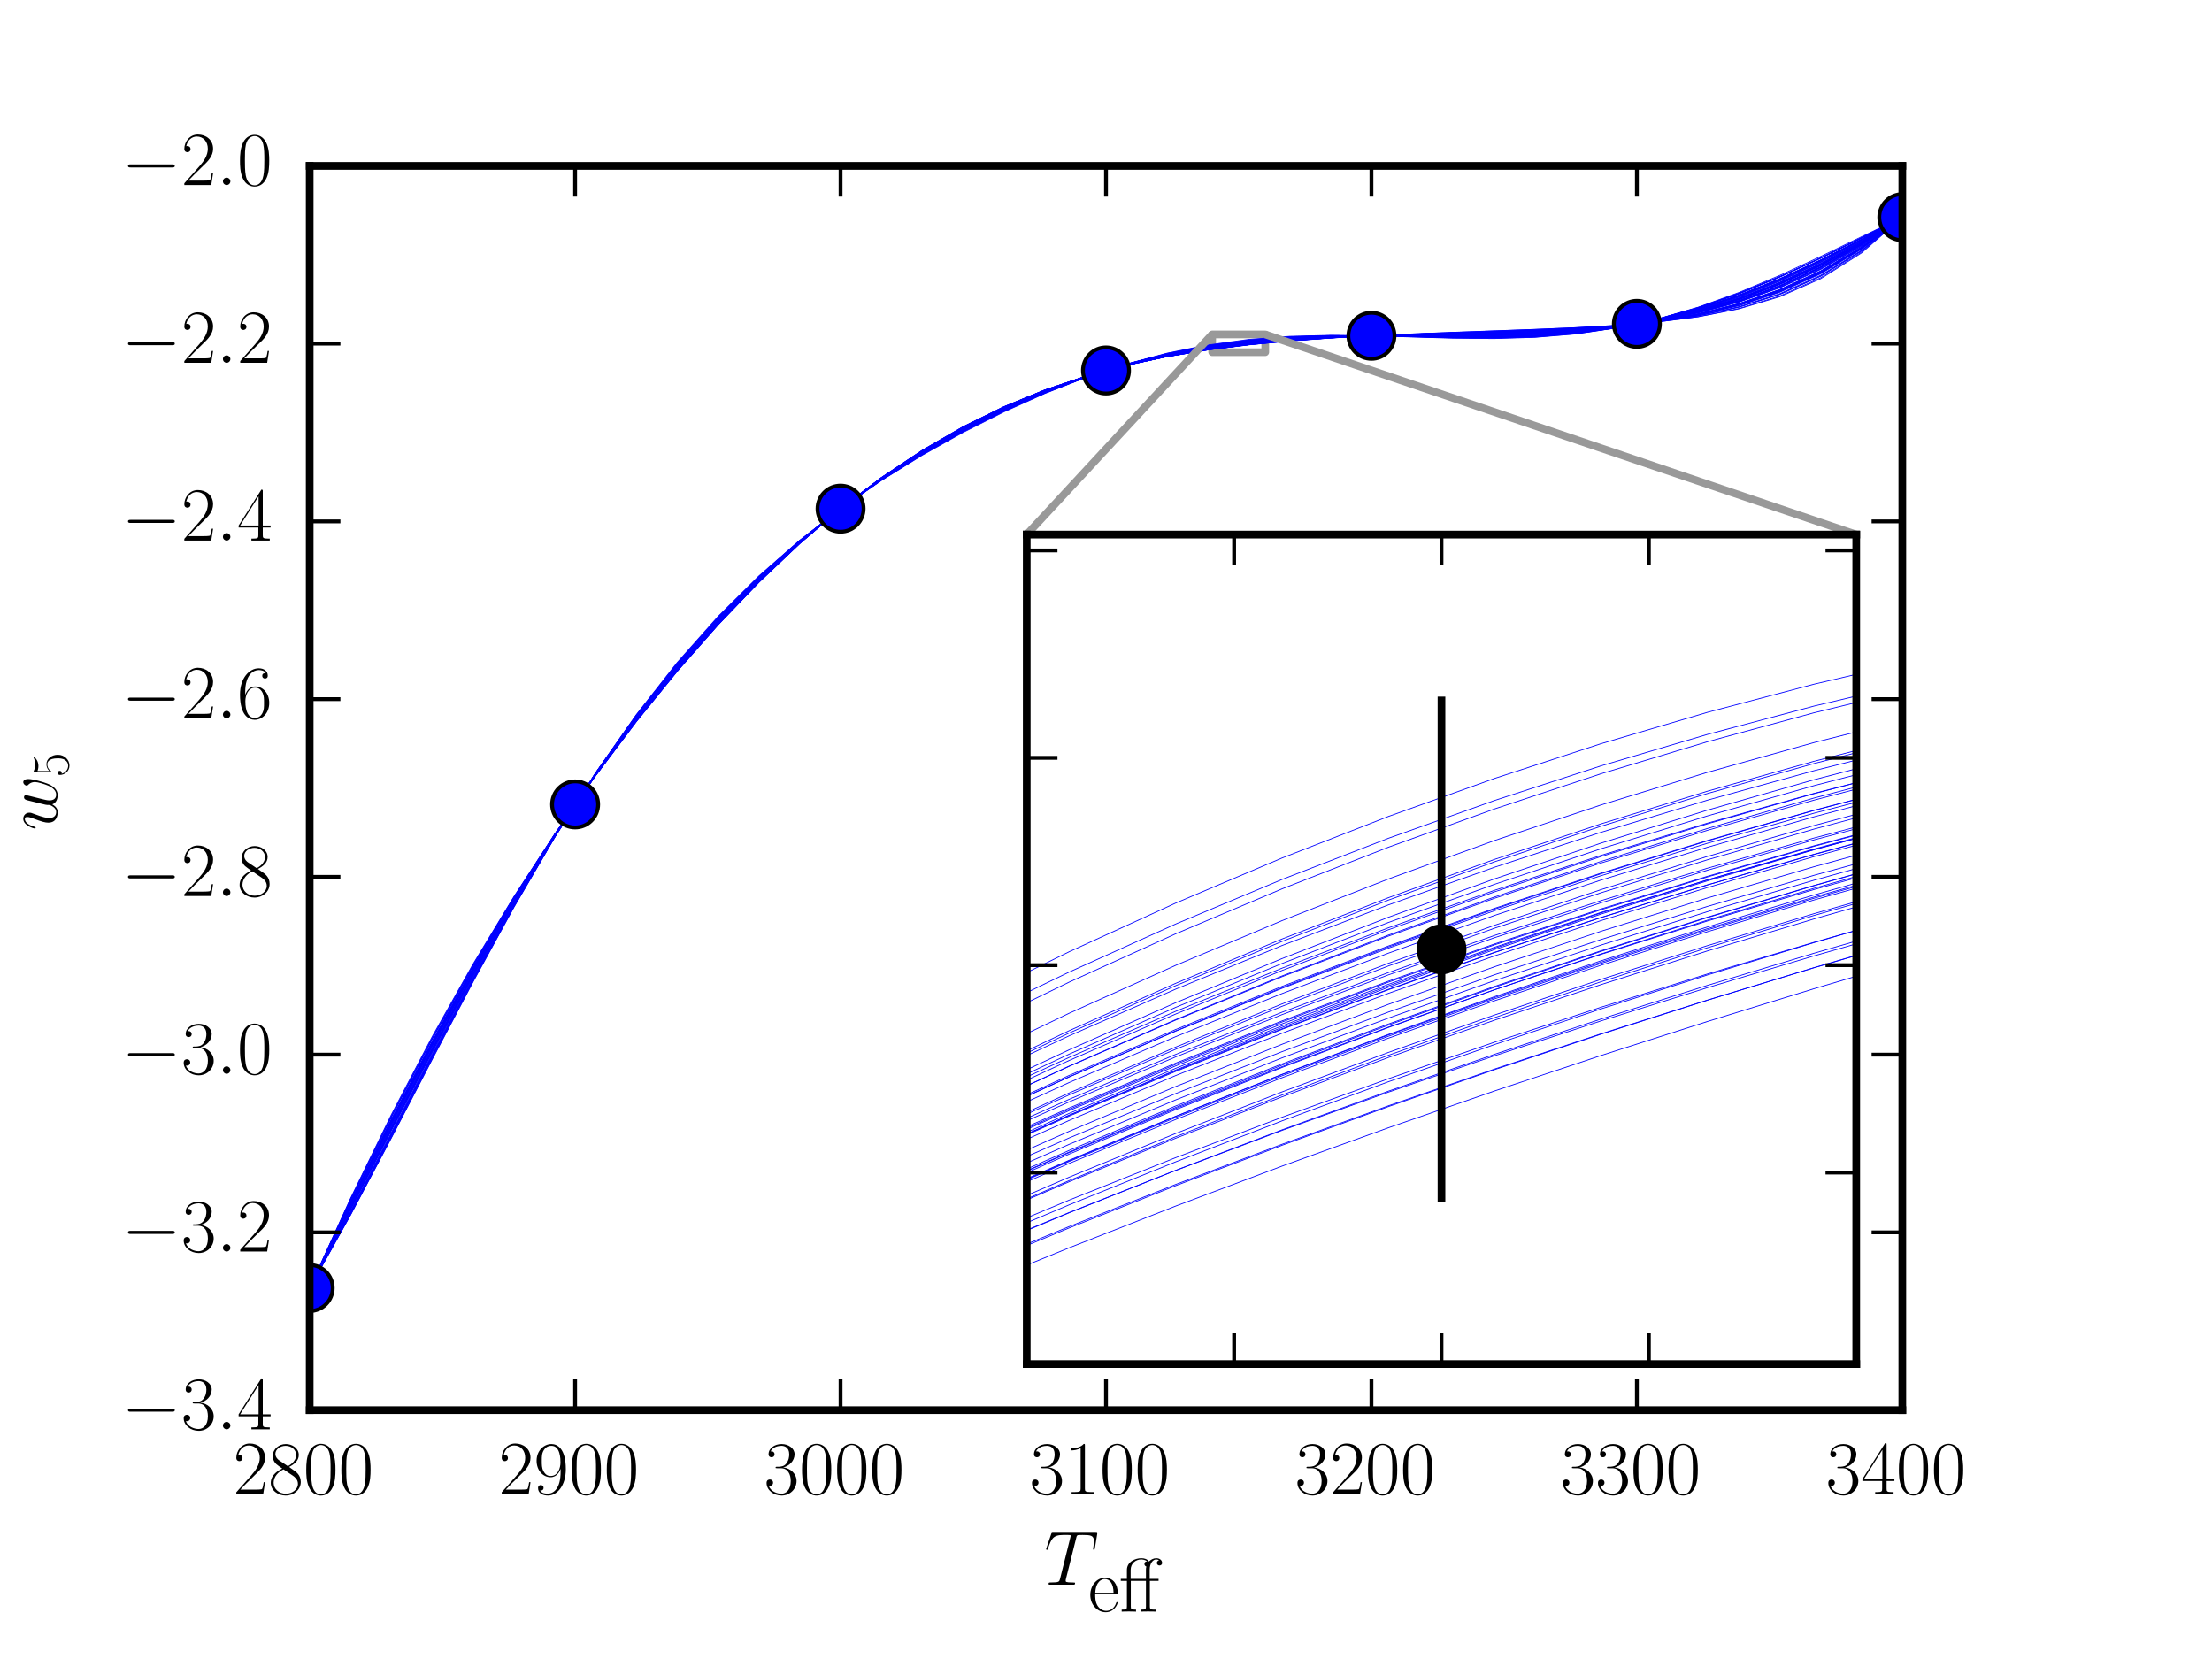 <?xml version="1.0" encoding="utf-8" standalone="no"?>
<!DOCTYPE svg PUBLIC "-//W3C//DTD SVG 1.1//EN"
  "http://www.w3.org/Graphics/SVG/1.1/DTD/svg11.dtd">
<!-- Created with matplotlib (http://matplotlib.org/) -->
<svg height="216pt" version="1.1" viewBox="0 0 288 216" width="288pt" xmlns="http://www.w3.org/2000/svg" xmlns:xlink="http://www.w3.org/1999/xlink">
 <defs>
  <style type="text/css">
*{stroke-linecap:butt;stroke-linejoin:round;}
  </style>
 </defs>
 <g id="figure_1">
  <g id="patch_1">
   <path d="
M0 216
L288 216
L288 0
L0 0
z
" style="fill:#ffffff;"/>
  </g>
  <g id="axes_1">
   <g id="patch_2">
    <path d="
M40.32 183.6
L247.68 183.6
L247.68 21.6
L40.32 21.6
z
" style="fill:#ffffff;"/>
   </g>
   <g id="patch_3">
    <path clip-path="url(#p2574a8f0b3)" d="
M157.824 45.856
L164.736 45.856
L164.736 43.541
L157.824 43.541
L157.824 45.856
z
" style="fill:none;stroke:#999999;stroke-linejoin:miter;"/>
   </g>
   <g id="line2d_1">
    <path clip-path="url(#p2574a8f0b3)" d="
M40.32 167.7
L45.637 156.846
L50.954 146.219
L56.271 135.992
L61.588 126.289
L66.905 117.186
L72.222 108.722
L77.538 100.904
L82.855 93.716
L88.172 87.131
L93.489 81.119
L98.806 75.647
L104.123 70.69
L109.44 66.227
L114.757 62.242
L120.074 58.723
L125.391 55.658
L130.708 53.032
L136.025 50.824
L141.342 49.006
L146.658 47.543
L151.975 46.393
L157.292 45.51
L162.609 44.845
L167.926 44.352
L173.243 43.988
L178.56 43.717
L183.877 43.506
L189.194 43.33
L194.511 43.164
L199.828 42.98
L205.145 42.741
L210.462 42.398
L215.778 41.88
L221.095 41.096
L226.412 39.925
L231.729 38.227
L237.046 35.838
L242.363 32.583
L247.68 28.28" style="fill:none;stroke:#0000ff;stroke-linecap:square;stroke-width:0.1;"/>
   </g>
   <g id="line2d_2">
    <path clip-path="url(#p2574a8f0b3)" d="
M40.32 167.7
L45.637 156.604
L50.954 145.945
L56.271 135.787
L61.588 126.178
L66.905 117.149
L72.222 108.72
L77.538 100.898
L82.855 93.683
L88.172 87.066
L93.489 81.034
L98.806 75.566
L104.123 70.639
L109.44 66.227
L114.757 62.302
L120.074 58.837
L125.391 55.805
L130.708 53.179
L136.025 50.934
L141.342 49.049
L146.658 47.498
L151.975 46.26
L157.292 45.308
L162.609 44.614
L167.926 44.145
L173.243 43.861
L178.56 43.717
L183.877 43.66
L189.194 43.632
L194.511 43.572
L199.828 43.414
L205.145 43.093
L210.462 42.544
L215.778 41.709
L221.095 40.533
L226.412 38.971
L231.729 36.987
L237.046 34.552
L242.363 31.652
L247.68 28.28" style="fill:none;stroke:#0000ff;stroke-linecap:square;stroke-width:0.1;"/>
   </g>
   <g id="line2d_3">
    <path clip-path="url(#p2574a8f0b3)" d="
M40.32 167.7
L45.637 157.051
L50.954 146.518
L56.271 136.299
L61.588 126.54
L66.905 117.345
L72.222 108.774
L77.538 100.856
L82.855 93.593
L88.172 86.968
L93.489 80.954
L98.806 75.516
L104.123 70.618
L109.44 66.227
L114.757 62.312
L120.074 58.846
L125.391 55.807
L130.708 53.173
L136.025 50.926
L141.342 49.044
L146.658 47.504
L151.975 46.281
L157.292 45.343
L162.609 44.658
L167.926 44.187
L173.243 43.888
L178.56 43.717
L183.877 43.626
L189.194 43.564
L194.511 43.479
L199.828 43.315
L205.145 43.013
L210.462 42.511
L215.778 41.747
L221.095 40.657
L226.412 39.176
L231.729 37.246
L237.046 34.813
L242.363 31.835
L247.68 28.28" style="fill:none;stroke:#0000ff;stroke-linecap:square;stroke-width:0.1;"/>
   </g>
   <g id="line2d_4">
    <path clip-path="url(#p2574a8f0b3)" d="
M40.32 167.7
L45.637 157.858
L50.954 147.676
L56.271 137.457
L61.588 127.462
L66.905 117.906
L72.222 108.951
L77.538 100.7
L82.855 93.207
L88.172 86.476
L93.489 80.477
L98.806 75.151
L104.123 70.427
L109.44 66.227
L114.757 62.481
L120.074 59.132
L125.391 56.138
L130.708 53.475
L136.025 51.135
L141.342 49.118
L146.658 47.431
L151.975 46.08
L157.292 45.059
L162.609 44.354
L167.926 43.931
L173.243 43.74
L178.56 43.717
L183.877 43.783
L189.194 43.856
L194.511 43.851
L199.828 43.687
L205.145 43.295
L210.462 42.622
L215.778 41.627
L221.095 40.286
L226.412 38.591
L231.729 36.54
L237.046 34.136
L242.363 31.384
L247.68 28.28" style="fill:none;stroke:#0000ff;stroke-linecap:square;stroke-width:0.1;"/>
   </g>
   <g id="line2d_5">
    <path clip-path="url(#p2574a8f0b3)" d="
M40.32 167.7
L45.637 156.234
L50.954 145.431
L56.271 135.288
L61.588 125.79
L66.905 116.917
L72.222 108.648
L77.538 100.961
L82.855 93.838
L88.172 87.264
L93.489 81.226
L98.806 75.713
L104.123 70.717
L109.44 66.227
L114.757 62.231
L120.074 58.716
L125.391 55.661
L130.708 53.045
L136.025 50.84
L141.342 49.014
L146.658 47.533
L151.975 46.359
L157.292 45.452
L162.609 44.774
L167.926 44.284
L173.243 43.945
L178.56 43.717
L183.877 43.563
L189.194 43.446
L194.511 43.324
L199.828 43.153
L205.145 42.884
L210.462 42.459
L215.778 41.809
L221.095 40.856
L226.412 39.515
L231.729 37.688
L237.046 35.275
L242.363 32.171
L247.68 28.28" style="fill:none;stroke:#0000ff;stroke-linecap:square;stroke-width:0.1;"/>
   </g>
   <g id="line2d_6">
    <path clip-path="url(#p2574a8f0b3)" d="
M40.32 167.7
L45.637 157.698
L50.954 147.432
L56.271 137.197
L61.588 127.243
L66.905 117.765
L72.222 108.904
L77.538 100.744
L82.855 93.32
L88.172 86.629
L93.489 80.632
L98.806 75.275
L104.123 70.495
L109.44 66.227
L114.757 62.416
L120.074 59.017
L125.391 56
L130.708 53.345
L136.025 51.041
L141.342 49.084
L146.658 47.466
L151.975 46.179
L157.292 45.205
L162.609 44.516
L167.926 44.072
L173.243 43.825
L178.56 43.717
L183.877 43.687
L189.194 43.67
L194.511 43.605
L199.828 43.43
L205.145 43.092
L210.462 42.538
L215.778 41.722
L221.095 40.596
L226.412 39.109
L231.729 37.205
L237.046 34.819
L242.363 31.873
L247.68 28.28" style="fill:none;stroke:#0000ff;stroke-linecap:square;stroke-width:0.1;"/>
   </g>
   <g id="line2d_7">
    <path clip-path="url(#p2574a8f0b3)" d="
M40.32 167.7
L45.637 157.117
L50.954 146.639
L56.271 136.443
L61.588 126.673
L66.905 117.435
L72.222 108.805
L77.538 100.826
L82.855 93.513
L88.172 86.86
L93.489 80.842
L98.806 75.425
L104.123 70.568
L109.44 66.227
L114.757 62.36
L120.074 58.932
L125.391 55.911
L130.708 53.273
L136.025 50.998
L141.342 49.071
L146.658 47.477
L151.975 46.202
L157.292 45.227
L162.609 44.528
L167.926 44.073
L173.243 43.819
L178.56 43.717
L183.877 43.706
L189.194 43.721
L194.511 43.688
L199.828 43.536
L205.145 43.19
L210.462 42.585
L215.778 41.662
L221.095 40.378
L226.412 38.705
L231.729 36.633
L237.046 34.178
L242.363 31.373
L247.68 28.28" style="fill:none;stroke:#0000ff;stroke-linecap:square;stroke-width:0.1;"/>
   </g>
   <g id="line2d_8">
    <path clip-path="url(#p2574a8f0b3)" d="
M40.32 167.7
L45.637 156.212
L50.954 145.375
L56.271 135.209
L61.588 125.71
L66.905 116.858
L72.222 108.626
L77.538 100.982
L82.855 93.896
L88.172 87.345
L93.489 81.31
L98.806 75.782
L104.123 70.755
L109.44 66.227
L114.757 62.193
L120.074 58.648
L125.391 55.58
L130.708 52.968
L136.025 50.785
L141.342 48.994
L146.658 47.554
L151.975 46.417
L157.292 45.537
L162.609 44.867
L167.926 44.365
L173.243 43.992
L178.56 43.717
L183.877 43.51
L189.194 43.344
L194.511 43.192
L199.828 43.018
L205.145 42.779
L210.462 42.416
L215.778 41.856
L221.095 41.008
L226.412 39.762
L231.729 37.998
L237.046 35.584
L242.363 32.386
L247.68 28.28" style="fill:none;stroke:#0000ff;stroke-linecap:square;stroke-width:0.1;"/>
   </g>
   <g id="line2d_9">
    <path clip-path="url(#p2574a8f0b3)" d="
M40.32 167.7
L45.637 157.469
L50.954 147.15
L56.271 136.961
L61.588 127.09
L66.905 117.693
L72.222 108.888
L77.538 100.752
L82.855 93.328
L88.172 86.621
L93.489 80.608
L98.806 75.244
L104.123 70.472
L109.44 66.227
L114.757 62.447
L120.074 59.08
L125.391 56.083
L130.708 53.43
L136.025 51.107
L141.342 49.109
L146.658 47.438
L151.975 46.096
L157.292 45.078
L162.609 44.368
L167.926 43.939
L173.243 43.742
L178.56 43.717
L183.877 43.788
L189.194 43.87
L194.511 43.876
L199.828 43.72
L205.145 43.327
L210.462 42.637
L215.778 41.607
L221.095 40.215
L226.412 38.461
L231.729 36.359
L237.046 33.939
L242.363 31.235
L247.68 28.28" style="fill:none;stroke:#0000ff;stroke-linecap:square;stroke-width:0.1;"/>
   </g>
   <g id="line2d_10">
    <path clip-path="url(#p2574a8f0b3)" d="
M40.32 167.7
L45.637 156.878
L50.954 146.302
L56.271 136.111
L61.588 126.411
L66.905 117.278
L72.222 108.756
L77.538 100.869
L82.855 93.62
L88.172 86.995
L93.489 80.974
L98.806 75.526
L104.123 70.621
L109.44 66.227
L114.757 62.312
L120.074 58.85
L125.391 55.815
L130.708 53.183
L136.025 50.935
L141.342 49.048
L146.658 47.5
L151.975 46.268
L157.292 45.323
L162.609 44.635
L167.926 44.166
L173.243 43.875
L178.56 43.717
L183.877 43.641
L189.194 43.593
L194.511 43.517
L199.828 43.353
L205.145 43.042
L210.462 42.523
L215.778 41.735
L221.095 40.618
L226.412 39.117
L231.729 37.177
L237.046 34.749
L242.363 31.794
L247.68 28.28" style="fill:none;stroke:#0000ff;stroke-linecap:square;stroke-width:0.1;"/>
   </g>
   <g id="line2d_11">
    <path clip-path="url(#p2574a8f0b3)" d="
M40.32 167.7
L45.637 157.879
L50.954 147.693
L56.271 137.463
L61.588 127.46
L66.905 117.903
L72.222 108.949
L77.538 100.702
L82.855 93.21
L88.172 86.48
L93.489 80.479
L98.806 75.151
L104.123 70.426
L109.44 66.227
L114.757 62.484
L120.074 59.14
L125.391 56.15
L130.708 53.489
L136.025 51.147
L141.342 49.123
L146.658 47.425
L151.975 46.06
L157.292 45.027
L162.609 44.314
L167.926 43.892
L173.243 43.715
L178.56 43.717
L183.877 43.819
L189.194 43.932
L194.511 43.959
L199.828 43.81
L205.145 43.402
L210.462 42.669
L215.778 41.567
L221.095 40.079
L226.412 38.217
L231.729 36.022
L237.046 33.566
L242.363 30.945
L247.68 28.28" style="fill:none;stroke:#0000ff;stroke-linecap:square;stroke-width:0.1;"/>
   </g>
   <g id="line2d_12">
    <path clip-path="url(#p2574a8f0b3)" d="
M40.32 167.7
L45.637 156.921
L50.954 146.362
L56.271 136.167
L61.588 126.452
L66.905 117.299
L72.222 108.762
L77.538 100.865
L82.855 93.613
L88.172 86.99
L93.489 80.972
L98.806 75.528
L104.123 70.623
L109.44 66.227
L114.757 62.308
L120.074 58.842
L125.391 55.803
L130.708 53.172
L136.025 50.926
L141.342 49.044
L146.658 47.503
L151.975 46.276
L157.292 45.335
L162.609 44.646
L167.926 44.174
L173.243 43.879
L178.56 43.717
L183.877 43.64
L189.194 43.596
L194.511 43.527
L199.828 43.37
L205.145 43.062
L210.462 42.533
L215.778 41.72
L221.095 40.559
L226.412 38.999
L231.729 37.001
L237.046 34.544
L242.363 31.628
L247.68 28.28" style="fill:none;stroke:#0000ff;stroke-linecap:square;stroke-width:0.1;"/>
   </g>
   <g id="line2d_13">
    <path clip-path="url(#p2574a8f0b3)" d="
M40.32 167.7
L45.637 156.586
L50.954 145.871
L56.271 135.672
L61.588 126.058
L66.905 117.061
L72.222 108.688
L77.538 100.93
L82.855 93.769
L88.172 87.184
L93.489 81.155
L98.806 75.663
L104.123 70.692
L109.44 66.227
L114.757 62.251
L120.074 58.749
L125.391 55.7
L130.708 53.08
L136.025 50.865
L141.342 49.023
L146.658 47.524
L151.975 46.331
L157.292 45.412
L162.609 44.728
L167.926 44.243
L173.243 43.919
L178.56 43.717
L183.877 43.595
L189.194 43.509
L194.511 43.41
L199.828 43.247
L205.145 42.961
L210.462 42.491
L215.778 41.77
L221.095 40.727
L226.412 39.292
L231.729 37.392
L237.046 34.962
L242.363 31.94
L247.68 28.28" style="fill:none;stroke:#0000ff;stroke-linecap:square;stroke-width:0.1;"/>
   </g>
   <g id="line2d_14">
    <path clip-path="url(#p2574a8f0b3)" d="
M40.32 167.7
L45.637 158.197
L50.954 148.163
L56.271 137.944
L61.588 127.852
L66.905 118.145
L72.222 109.027
L77.538 100.632
L82.855 93.037
L88.172 86.258
L93.489 80.263
L98.806 74.986
L104.123 70.338
L109.44 66.227
L114.757 62.561
L120.074 59.27
L125.391 56.3
L130.708 53.625
L136.025 51.24
L141.342 49.156
L146.658 47.393
L151.975 45.973
L157.292 44.906
L162.609 44.187
L167.926 43.788
L173.243 43.656
L178.56 43.717
L183.877 43.877
L189.194 44.034
L194.511 44.082
L199.828 43.924
L205.145 43.481
L210.462 42.696
L215.778 41.543
L221.095 40.022
L226.412 38.161
L231.729 36.004
L237.046 33.605
L242.363 31.018
L247.68 28.28" style="fill:none;stroke:#0000ff;stroke-linecap:square;stroke-width:0.1;"/>
   </g>
   <g id="line2d_15">
    <path clip-path="url(#p2574a8f0b3)" d="
M40.32 167.7
L45.637 156.813
L50.954 146.225
L56.271 136.049
L61.588 126.374
L66.905 117.262
L72.222 108.753
L77.538 100.87
L82.855 93.617
L88.172 86.986
L93.489 80.96
L98.806 75.512
L104.123 70.612
L109.44 66.227
L114.757 62.324
L120.074 58.872
L125.391 55.844
L130.708 53.213
L136.025 50.957
L141.342 49.056
L146.658 47.491
L151.975 46.241
L157.292 45.282
L162.609 44.588
L167.926 44.123
L173.243 43.849
L178.56 43.717
L183.877 43.672
L189.194 43.654
L194.511 43.598
L199.828 43.439
L205.145 43.111
L210.462 42.551
L215.778 41.703
L221.095 40.516
L226.412 38.949
L231.729 36.967
L237.046 34.543
L242.363 31.654
L247.68 28.28" style="fill:none;stroke:#0000ff;stroke-linecap:square;stroke-width:0.1;"/>
   </g>
   <g id="line2d_16">
    <path clip-path="url(#p2574a8f0b3)" d="
M40.32 167.7
L45.637 158.171
L50.954 148.095
L56.271 137.847
L61.588 127.751
L66.905 118.07
L72.222 108.999
L77.538 100.661
L82.855 93.116
L88.172 86.368
L93.489 80.379
L98.806 75.081
L104.123 70.392
L109.44 66.227
L114.757 62.509
L120.074 59.177
L125.391 56.189
L130.708 53.521
L136.025 51.166
L141.342 49.129
L146.658 47.42
L151.975 46.048
L157.292 45.012
L162.609 44.3
L167.926 43.882
L173.243 43.71
L178.56 43.717
L183.877 43.823
L189.194 43.937
L194.511 43.965
L199.828 43.815
L205.145 43.405
L210.462 42.67
L215.778 41.567
L221.095 40.079
L226.412 38.219
L231.729 36.028
L237.046 33.576
L242.363 30.956
L247.68 28.28" style="fill:none;stroke:#0000ff;stroke-linecap:square;stroke-width:0.1;"/>
   </g>
   <g id="line2d_17">
    <path clip-path="url(#p2574a8f0b3)" d="
M40.32 167.7
L45.637 158.09
L50.954 148.001
L56.271 137.774
L61.588 127.709
L66.905 118.055
L72.222 108.997
L77.538 100.66
L82.855 93.107
L88.172 86.35
L93.489 80.354
L98.806 75.057
L104.123 70.377
L109.44 66.227
L114.757 62.526
L120.074 59.209
L125.391 56.229
L130.708 53.56
L136.025 51.194
L141.342 49.14
L146.658 47.409
L151.975 46.016
L157.292 44.966
L162.609 44.249
L167.926 43.838
L173.243 43.684
L178.56 43.717
L183.877 43.852
L189.194 43.992
L194.511 44.037
L199.828 43.889
L205.145 43.462
L210.462 42.693
L215.778 41.541
L221.095 39.996
L226.412 38.081
L231.729 35.853
L237.046 33.397
L242.363 30.828
L247.68 28.28" style="fill:none;stroke:#0000ff;stroke-linecap:square;stroke-width:0.1;"/>
   </g>
   <g id="line2d_18">
    <path clip-path="url(#p2574a8f0b3)" d="
M40.32 167.7
L45.637 156.489
L50.954 145.757
L56.271 135.579
L61.588 125.998
L66.905 117.032
L72.222 108.681
L77.538 100.934
L82.855 93.776
L88.172 87.189
L93.489 81.157
L98.806 75.662
L104.123 70.691
L109.44 66.227
L114.757 62.254
L120.074 58.755
L125.391 55.708
L130.708 53.089
L136.025 50.872
L141.342 49.026
L146.658 47.521
L151.975 46.323
L157.292 45.398
L162.609 44.712
L167.926 44.229
L173.243 43.911
L178.56 43.717
L183.877 43.605
L189.194 43.529
L194.511 43.438
L199.828 43.276
L205.145 42.985
L210.462 42.501
L215.778 41.758
L221.095 40.688
L226.412 39.224
L231.729 37.302
L237.046 34.867
L242.363 31.87
L247.68 28.28" style="fill:none;stroke:#0000ff;stroke-linecap:square;stroke-width:0.1;"/>
   </g>
   <g id="line2d_19">
    <path clip-path="url(#p2574a8f0b3)" d="
M40.32 167.7
L45.637 157.484
L50.954 147.118
L56.271 136.878
L61.588 126.986
L66.905 117.607
L72.222 108.854
L77.538 100.788
L82.855 93.428
L88.172 86.764
L93.489 80.761
L98.806 75.372
L104.123 70.544
L109.44 66.227
L114.757 62.374
L120.074 58.949
L125.391 55.925
L130.708 53.279
L136.025 50.998
L141.342 49.069
L146.658 47.479
L151.975 46.213
L157.292 45.248
L162.609 44.556
L167.926 44.101
L173.243 43.838
L178.56 43.717
L183.877 43.679
L189.194 43.664
L194.511 43.607
L199.828 43.444
L205.145 43.112
L210.462 42.55
L215.778 41.704
L221.095 40.522
L226.412 38.96
L231.729 36.981
L237.046 34.555
L242.363 31.66
L247.68 28.28" style="fill:none;stroke:#0000ff;stroke-linecap:square;stroke-width:0.1;"/>
   </g>
   <g id="line2d_20">
    <path clip-path="url(#p2574a8f0b3)" d="
M40.32 167.7
L45.637 156.933
L50.954 146.353
L56.271 136.138
L61.588 126.416
L66.905 117.271
L72.222 108.751
L77.538 100.876
L82.855 93.641
L88.172 87.029
L93.489 81.012
L98.806 75.56
L104.123 70.641
L109.44 66.227
L114.757 62.291
L120.074 58.81
L125.391 55.764
L130.708 53.133
L136.025 50.897
L141.342 49.033
L146.658 47.516
L151.975 46.315
L157.292 45.395
L162.609 44.719
L167.926 44.243
L173.243 43.924
L178.56 43.717
L183.877 43.578
L189.194 43.466
L194.511 43.34
L199.828 43.158
L205.145 42.878
L210.462 42.451
L215.778 41.822
L221.095 40.917
L226.412 39.646
L231.729 37.898
L237.046 35.533
L242.363 32.389
L247.68 28.28" style="fill:none;stroke:#0000ff;stroke-linecap:square;stroke-width:0.1;"/>
   </g>
   <g id="line2d_21">
    <path clip-path="url(#p2574a8f0b3)" d="
M40.32 167.7
L45.637 157.415
L50.954 146.993
L56.271 136.727
L61.588 126.845
L66.905 117.508
L72.222 108.819
L77.538 100.823
L82.855 93.525
L88.172 86.901
L93.489 80.908
L98.806 75.495
L104.123 70.615
L109.44 66.227
L114.757 62.301
L120.074 58.816
L125.391 55.758
L130.708 53.116
L136.025 50.877
L141.342 49.023
L146.658 47.528
L151.975 46.356
L157.292 45.463
L162.609 44.802
L167.926 44.321
L173.243 43.974
L178.56 43.717
L183.877 43.515
L189.194 43.341
L194.511 43.17
L199.828 42.978
L205.145 42.734
L210.462 42.393
L215.778 41.888
L221.095 41.126
L226.412 39.983
L231.729 38.31
L237.046 35.929
L242.363 32.65
L247.68 28.28" style="fill:none;stroke:#0000ff;stroke-linecap:square;stroke-width:0.1;"/>
   </g>
   <g id="line2d_22">
    <path clip-path="url(#p2574a8f0b3)" d="
M40.32 167.7
L45.637 156.597
L50.954 145.887
L56.271 135.685
L61.588 126.063
L66.905 117.059
L72.222 108.685
L77.538 100.934
L82.855 93.785
L88.172 87.213
L93.489 81.192
L98.806 75.7
L104.123 70.716
L109.44 66.227
L114.757 62.222
L120.074 58.691
L125.391 55.623
L130.708 53.001
L136.025 50.803
L141.342 48.999
L146.658 47.55
L151.975 46.413
L157.292 45.539
L162.609 44.879
L167.926 44.383
L173.243 44.008
L178.56 43.717
L183.877 43.481
L189.194 43.278
L194.511 43.088
L199.828 42.893
L205.145 42.665
L210.462 42.364
L215.778 41.924
L221.095 41.25
L226.412 40.21
L231.729 38.629
L237.046 36.291
L242.363 32.938
L247.68 28.28" style="fill:none;stroke:#0000ff;stroke-linecap:square;stroke-width:0.1;"/>
   </g>
   <g id="line2d_23">
    <path clip-path="url(#p2574a8f0b3)" d="
M40.32 167.7
L45.637 157.999
L50.954 147.842
L56.271 137.589
L61.588 127.543
L66.905 117.942
L72.222 108.958
L77.538 100.696
L82.855 93.204
L88.172 86.48
L93.489 80.487
L98.806 75.163
L104.123 70.435
L109.44 66.227
L114.757 62.471
L120.074 59.114
L125.391 56.116
L130.708 53.455
L136.025 51.12
L141.342 49.113
L146.658 47.436
L151.975 46.092
L157.292 45.075
L162.609 44.369
L167.926 43.941
L173.243 43.744
L178.56 43.717
L183.877 43.784
L189.194 43.863
L194.511 43.868
L199.828 43.715
L205.145 43.326
L210.462 42.638
L215.778 41.603
L221.095 40.197
L226.412 38.413
L231.729 36.274
L237.046 33.824
L242.363 31.129
L247.68 28.28" style="fill:none;stroke:#0000ff;stroke-linecap:square;stroke-width:0.1;"/>
   </g>
   <g id="line2d_24">
    <path clip-path="url(#p2574a8f0b3)" d="
M40.32 167.7
L45.637 156.673
L50.954 146.012
L56.271 135.821
L61.588 126.178
L66.905 117.133
L72.222 108.709
L77.538 100.912
L82.855 93.73
L88.172 87.142
L93.489 81.123
L98.806 75.646
L104.123 70.687
L109.44 66.227
L114.757 62.247
L120.074 58.734
L125.391 55.673
L130.708 53.047
L136.025 50.835
L141.342 49.01
L146.658 47.539
L151.975 46.381
L157.292 45.493
L162.609 44.827
L167.926 44.338
L173.243 43.981
L178.56 43.717
L183.877 43.513
L189.194 43.34
L194.511 43.173
L199.828 42.984
L205.145 42.74
L210.462 42.396
L215.778 41.886
L221.095 41.121
L226.412 39.986
L231.729 38.329
L237.046 35.97
L242.363 32.698
L247.68 28.28" style="fill:none;stroke:#0000ff;stroke-linecap:square;stroke-width:0.1;"/>
   </g>
   <g id="line2d_25">
    <path clip-path="url(#p2574a8f0b3)" d="
M40.32 167.7
L45.637 156.623
L50.954 145.964
L56.271 135.799
L61.588 126.184
L66.905 117.151
L72.222 108.72
L77.538 100.898
L82.855 93.684
L88.172 87.069
L93.489 81.036
L98.806 75.568
L104.123 70.64
L109.44 66.227
L114.757 62.302
L120.074 58.838
L125.391 55.806
L130.708 53.181
L136.025 50.937
L141.342 49.05
L146.658 47.496
L151.975 46.254
L157.292 45.298
L162.609 44.601
L167.926 44.131
L173.243 43.852
L178.56 43.717
L183.877 43.674
L189.194 43.663
L194.511 43.617
L199.828 43.467
L205.145 43.139
L210.462 42.565
L215.778 41.683
L221.095 40.442
L226.412 38.806
L231.729 36.758
L237.046 34.301
L242.363 31.46
L247.68 28.28" style="fill:none;stroke:#0000ff;stroke-linecap:square;stroke-width:0.1;"/>
   </g>
   <g id="line2d_26">
    <path clip-path="url(#p2574a8f0b3)" d="
M40.32 167.7
L45.637 156.324
L50.954 145.498
L56.271 135.299
L61.588 125.758
L66.905 116.876
L72.222 108.629
L77.538 100.983
L82.855 93.904
L88.172 87.36
L93.489 81.33
L98.806 75.8
L104.123 70.766
L109.44 66.227
L114.757 62.182
L120.074 58.629
L125.391 55.557
L130.708 52.947
L136.025 50.77
L141.342 48.989
L146.658 47.558
L151.975 46.43
L157.292 45.554
L162.609 44.883
L167.926 44.377
L173.243 43.998
L178.56 43.717
L183.877 43.505
L189.194 43.339
L194.511 43.188
L199.828 43.017
L205.145 42.781
L210.462 42.418
L215.778 41.852
L221.095 40.992
L226.412 39.729
L231.729 37.947
L237.046 35.524
L242.363 32.338
L247.68 28.28" style="fill:none;stroke:#0000ff;stroke-linecap:square;stroke-width:0.1;"/>
   </g>
   <g id="line2d_27">
    <path clip-path="url(#p2574a8f0b3)" d="
M40.32 167.7
L45.637 156.772
L50.954 146.211
L56.271 136.076
L61.588 126.425
L66.905 117.309
L72.222 108.773
L77.538 100.849
L82.855 93.557
L88.172 86.9
L93.489 80.867
L98.806 75.435
L104.123 70.568
L109.44 66.227
L114.757 62.368
L120.074 58.95
L125.391 55.937
L130.708 53.301
L136.025 51.02
L141.342 49.079
L146.658 47.468
L151.975 46.176
L157.292 45.189
L162.609 44.487
L167.926 44.038
L173.243 43.8
L178.56 43.717
L183.877 43.724
L189.194 43.75
L194.511 43.719
L199.828 43.558
L205.145 43.198
L210.462 42.584
L215.778 41.668
L221.095 40.416
L226.412 38.804
L231.729 36.809
L237.046 34.412
L242.363 31.583
L247.68 28.28" style="fill:none;stroke:#0000ff;stroke-linecap:square;stroke-width:0.1;"/>
   </g>
   <g id="line2d_28">
    <path clip-path="url(#p2574a8f0b3)" d="
M40.32 167.7
L45.637 157.328
L50.954 146.937
L56.271 136.736
L61.588 126.901
L66.905 117.572
L72.222 108.847
L77.538 100.79
L82.855 93.425
L88.172 86.75
L93.489 80.738
L98.806 75.348
L104.123 70.529
L109.44 66.227
L114.757 62.392
L120.074 58.984
L125.391 55.968
L130.708 53.321
L136.025 51.029
L141.342 49.08
L146.658 47.468
L151.975 46.181
L157.292 45.202
L162.609 44.507
L167.926 44.06
L173.243 43.815
L178.56 43.717
L183.877 43.703
L189.194 43.706
L194.511 43.658
L199.828 43.493
L205.145 43.146
L210.462 42.563
L215.778 41.692
L221.095 40.488
L226.412 38.914
L231.729 36.935
L237.046 34.52
L242.363 31.643
L247.68 28.28" style="fill:none;stroke:#0000ff;stroke-linecap:square;stroke-width:0.1;"/>
   </g>
   <g id="line2d_29">
    <path clip-path="url(#p2574a8f0b3)" d="
M40.32 167.7
L45.637 156.031
L50.954 145.124
L56.271 134.967
L61.588 125.526
L66.905 116.752
L72.222 108.595
L77.538 101.008
L82.855 93.955
L88.172 87.413
L93.489 81.37
L98.806 75.822
L104.123 70.773
L109.44 66.227
L114.757 62.184
L120.074 58.639
L125.391 55.577
L130.708 52.972
L136.025 50.793
L141.342 48.999
L146.658 47.547
L151.975 46.392
L157.292 45.492
L162.609 44.809
L167.926 44.306
L173.243 43.952
L178.56 43.717
L183.877 43.568
L189.194 43.467
L194.511 43.369
L199.828 43.22
L205.145 42.952
L210.462 42.493
L215.778 41.762
L221.095 40.681
L226.412 39.181
L231.729 37.205
L237.046 34.724
L242.363 31.737
L247.68 28.28" style="fill:none;stroke:#0000ff;stroke-linecap:square;stroke-width:0.1;"/>
   </g>
   <g id="line2d_30">
    <path clip-path="url(#p2574a8f0b3)" d="
M40.32 167.7
L45.637 156.601
L50.954 145.93
L56.271 135.763
L61.588 126.152
L66.905 117.129
L72.222 108.712
L77.538 100.906
L82.855 93.705
L88.172 87.098
L93.489 81.068
L98.806 75.594
L104.123 70.655
L109.44 66.227
L114.757 62.285
L120.074 58.805
L125.391 55.764
L130.708 53.139
L136.025 50.905
L141.342 49.037
L146.658 47.51
L151.975 46.296
L157.292 45.363
L162.609 44.678
L167.926 44.203
L173.243 43.897
L178.56 43.717
L183.877 43.614
L189.194 43.541
L194.511 43.445
L199.828 43.275
L205.145 42.977
L210.462 42.494
L215.778 41.77
L221.095 40.74
L226.412 39.335
L231.729 37.479
L237.046 35.084
L242.363 32.053
L247.68 28.28" style="fill:none;stroke:#0000ff;stroke-linecap:square;stroke-width:0.1;"/>
   </g>
   <g id="line2d_31">
    <path clip-path="url(#p2574a8f0b3)" d="
M40.32 167.7
L45.637 157.491
L50.954 147.187
L56.271 137
L61.588 127.121
L66.905 117.712
L72.222 108.893
L77.538 100.748
L82.855 93.317
L88.172 86.608
L93.489 80.597
L98.806 75.237
L104.123 70.469
L109.44 66.227
L114.757 62.449
L120.074 59.082
L125.391 56.085
L130.708 53.432
L136.025 51.108
L141.342 49.109
L146.658 47.438
L151.975 46.097
L157.292 45.079
L162.609 44.37
L167.926 43.94
L173.243 43.743
L178.56 43.717
L183.877 43.787
L189.194 43.869
L194.511 43.875
L199.828 43.721
L205.145 43.329
L210.462 42.638
L215.778 41.605
L221.095 40.206
L226.412 38.44
L231.729 36.325
L237.046 33.896
L242.363 31.197
L247.68 28.28" style="fill:none;stroke:#0000ff;stroke-linecap:square;stroke-width:0.1;"/>
   </g>
   <g id="line2d_32">
    <path clip-path="url(#p2574a8f0b3)" d="
M40.32 167.7
L45.637 157.378
L50.954 146.944
L56.271 136.685
L61.588 126.818
L66.905 117.497
L72.222 108.817
L77.538 100.822
L82.855 93.52
L88.172 86.888
L93.489 80.888
L98.806 75.474
L104.123 70.6
L109.44 66.227
L114.757 62.319
L120.074 58.852
L125.391 55.805
L130.708 53.165
L136.025 50.915
L141.342 49.038
L146.658 47.512
L151.975 46.307
L157.292 45.388
L162.609 44.715
L167.926 44.242
L173.243 43.925
L178.56 43.717
L183.877 43.575
L189.194 43.459
L194.511 43.33
L199.828 43.149
L205.145 42.872
L210.462 42.45
L215.778 41.822
L221.095 40.91
L226.412 39.622
L231.729 37.847
L237.046 35.457
L242.363 32.315
L247.68 28.28" style="fill:none;stroke:#0000ff;stroke-linecap:square;stroke-width:0.1;"/>
   </g>
   <g id="line2d_33">
    <path clip-path="url(#p2574a8f0b3)" d="
M40.32 167.7
L45.637 156.71
L50.954 146.046
L56.271 135.842
L61.588 126.187
L66.905 117.134
L72.222 108.709
L77.538 100.912
L82.855 93.731
L88.172 87.142
L93.489 81.121
L98.806 75.642
L104.123 70.684
L109.44 66.227
L114.757 62.253
L120.074 58.746
L125.391 55.691
L130.708 53.067
L136.025 50.852
L141.342 49.017
L146.658 47.531
L151.975 46.355
L157.292 45.451
L162.609 44.776
L167.926 44.289
L173.243 43.949
L178.56 43.717
L183.877 43.556
L189.194 43.429
L194.511 43.299
L199.828 43.125
L205.145 42.86
L210.462 42.448
L215.778 41.822
L221.095 40.904
L226.412 39.601
L231.729 37.807
L237.046 35.407
L242.363 32.274
L247.68 28.28" style="fill:none;stroke:#0000ff;stroke-linecap:square;stroke-width:0.1;"/>
   </g>
   <g id="line2d_34">
    <path clip-path="url(#p2574a8f0b3)" d="
M40.32 167.7
L45.637 156.132
L50.954 145.272
L56.271 135.115
L61.588 125.641
L66.905 116.82
L72.222 108.615
L77.538 100.992
L82.855 93.918
L88.172 87.371
L93.489 81.335
L98.806 75.8
L104.123 70.764
L109.44 66.227
L114.757 62.187
L120.074 58.638
L125.391 55.57
L130.708 52.96
L136.025 50.781
L141.342 48.993
L146.658 47.554
L151.975 46.417
L157.292 45.534
L162.609 44.86
L167.926 44.356
L173.243 43.985
L178.56 43.717
L183.877 43.523
L189.194 43.374
L194.511 43.238
L199.828 43.073
L205.145 42.828
L210.462 42.439
L215.778 41.828
L221.095 40.906
L226.412 39.577
L231.729 37.742
L237.046 35.303
L242.363 32.173
L247.68 28.28" style="fill:none;stroke:#0000ff;stroke-linecap:square;stroke-width:0.1;"/>
   </g>
   <g id="line2d_35">
    <path clip-path="url(#p2574a8f0b3)" d="
M40.32 167.7
L45.637 156.68
L50.954 146.054
L56.271 135.894
L61.588 126.26
L66.905 117.196
L72.222 108.733
L77.538 100.887
L82.855 93.66
L88.172 87.043
L93.489 81.017
L98.806 75.557
L104.123 70.637
L109.44 66.227
L114.757 62.299
L120.074 58.827
L125.391 55.787
L130.708 53.158
L136.025 50.916
L141.342 49.041
L146.658 47.507
L151.975 46.288
L157.292 45.354
L162.609 44.669
L167.926 44.196
L173.243 43.894
L178.56 43.717
L183.877 43.62
L189.194 43.553
L194.511 43.465
L199.828 43.301
L205.145 43.002
L210.462 42.507
L215.778 41.751
L221.095 40.666
L226.412 39.187
L231.729 37.251
L237.046 34.808
L242.363 31.822
L247.68 28.28" style="fill:none;stroke:#0000ff;stroke-linecap:square;stroke-width:0.1;"/>
   </g>
   <g id="line2d_36">
    <path clip-path="url(#p2574a8f0b3)" d="
M40.32 167.7
L45.637 157.918
L50.954 147.767
L56.271 137.55
L61.588 127.538
L66.905 117.954
L72.222 108.966
L77.538 100.686
L82.855 93.171
L88.172 86.429
L93.489 80.43
L98.806 75.114
L104.123 70.406
L109.44 66.227
L114.757 62.501
L120.074 59.168
L125.391 56.182
L130.708 53.517
L136.025 51.166
L141.342 49.13
L146.658 47.419
L151.975 46.043
L157.292 45.004
L162.609 44.29
L167.926 43.873
L173.243 43.704
L178.56 43.717
L183.877 43.829
L189.194 43.948
L194.511 43.978
L199.828 43.827
L205.145 43.412
L210.462 42.672
L215.778 41.566
L221.095 40.082
L226.412 38.233
L231.729 36.059
L237.046 33.622
L242.363 31
L247.68 28.28" style="fill:none;stroke:#0000ff;stroke-linecap:square;stroke-width:0.1;"/>
   </g>
   <g id="line2d_37">
    <path clip-path="url(#p2574a8f0b3)" d="
M40.32 167.7
L45.637 157.117
L50.954 146.655
L56.271 136.474
L61.588 126.709
L66.905 117.464
L72.222 108.816
L77.538 100.814
L82.855 93.48
L88.172 86.812
L93.489 80.791
L98.806 75.382
L104.123 70.543
L109.44 66.227
L114.757 62.386
L120.074 58.979
L125.391 55.969
L130.708 53.329
L136.025 51.039
L141.342 49.086
L146.658 47.461
L151.975 46.155
L157.292 45.158
L162.609 44.45
L167.926 44.004
L173.243 43.777
L178.56 43.717
L183.877 43.755
L189.194 43.815
L194.511 43.814
L199.828 43.666
L205.145 43.293
L210.462 42.626
L215.778 41.615
L221.095 40.229
L226.412 38.463
L231.729 36.336
L237.046 33.887
L242.363 31.178
L247.68 28.28" style="fill:none;stroke:#0000ff;stroke-linecap:square;stroke-width:0.1;"/>
   </g>
   <g id="line2d_38">
    <path clip-path="url(#p2574a8f0b3)" d="
M40.32 167.7
L45.637 156.622
L50.954 145.966
L56.271 135.802
L61.588 126.184
L66.905 117.15
L72.222 108.719
L77.538 100.9
L82.855 93.69
L88.172 87.078
L93.489 81.049
L98.806 75.579
L104.123 70.647
L109.44 66.227
L114.757 62.293
L120.074 58.82
L125.391 55.783
L130.708 53.158
L136.025 50.919
L141.342 49.043
L146.658 47.504
L151.975 46.275
L157.292 45.33
L162.609 44.638
L167.926 44.165
L173.243 43.872
L178.56 43.717
L183.877 43.65
L189.194 43.616
L194.511 43.555
L199.828 43.401
L205.145 43.086
L210.462 42.544
L215.778 41.708
L221.095 40.521
L226.412 38.937
L231.729 36.922
L237.046 34.466
L242.363 31.574
L247.68 28.28" style="fill:none;stroke:#0000ff;stroke-linecap:square;stroke-width:0.1;"/>
   </g>
   <g id="line2d_39">
    <path clip-path="url(#p2574a8f0b3)" d="
M40.32 167.7
L45.637 156.849
L50.954 146.29
L56.271 136.126
L61.588 126.443
L66.905 117.309
L72.222 108.769
L77.538 100.855
L82.855 93.577
L88.172 86.932
L93.489 80.905
L98.806 75.468
L104.123 70.587
L109.44 66.227
L114.757 62.348
L120.074 58.915
L125.391 55.895
L130.708 53.262
L136.025 50.992
L141.342 49.069
L146.658 47.477
L151.975 46.2
L157.292 45.222
L162.609 44.52
L167.926 44.062
L173.243 43.812
L178.56 43.717
L183.877 43.718
L189.194 43.747
L194.511 43.727
L199.828 43.579
L205.145 43.227
L210.462 42.601
L215.778 41.642
L221.095 40.308
L226.412 38.581
L231.729 36.466
L237.046 33.997
L242.363 31.238
L247.68 28.28" style="fill:none;stroke:#0000ff;stroke-linecap:square;stroke-width:0.1;"/>
   </g>
   <g id="line2d_40">
    <path clip-path="url(#p2574a8f0b3)" d="
M40.32 167.7
L45.637 156.649
L50.954 145.956
L56.271 135.747
L61.588 126.106
L66.905 117.081
L72.222 108.691
L77.538 100.93
L82.855 93.778
L88.172 87.209
L93.489 81.192
L98.806 75.702
L104.123 70.718
L109.44 66.227
L114.757 62.217
L120.074 58.681
L125.391 55.609
L130.708 52.986
L136.025 50.792
L141.342 48.994
L146.658 47.555
L151.975 46.427
L157.292 45.56
L162.609 44.901
L167.926 44.401
L173.243 44.018
L178.56 43.717
L183.877 43.471
L189.194 43.262
L194.511 43.072
L199.828 42.881
L205.145 42.661
L210.462 42.364
L215.778 41.92
L221.095 41.228
L226.412 40.155
L231.729 38.533
L237.046 36.164
L242.363 32.825
L247.68 28.28" style="fill:none;stroke:#0000ff;stroke-linecap:square;stroke-width:0.1;"/>
   </g>
   <g id="line2d_41">
    <path clip-path="url(#p2574a8f0b3)" d="
M40.32 167.7
L45.637 156.737
L50.954 146.114
L56.271 135.935
L61.588 126.28
L66.905 117.202
L72.222 108.734
L77.538 100.888
L82.855 93.662
L88.172 87.046
L93.489 81.019
L98.806 75.559
L104.123 70.637
L109.44 66.227
L114.757 62.301
L120.074 58.834
L125.391 55.799
L130.708 53.172
L136.025 50.929
L141.342 49.046
L146.658 47.5
L151.975 46.266
L157.292 45.317
L162.609 44.623
L167.926 44.152
L173.243 43.864
L178.56 43.717
L183.877 43.659
L189.194 43.635
L194.511 43.581
L199.828 43.43
L205.145 43.111
L210.462 42.554
L215.778 41.694
L221.095 40.474
L226.412 38.851
L231.729 36.803
L237.046 34.331
L242.363 31.468
L247.68 28.28" style="fill:none;stroke:#0000ff;stroke-linecap:square;stroke-width:0.1;"/>
   </g>
   <g id="line2d_42">
    <path clip-path="url(#p2574a8f0b3)" d="
M40.32 167.7
L45.637 156.656
L50.954 146.005
L56.271 135.833
L61.588 126.204
L66.905 117.159
L72.222 108.721
L77.538 100.899
L82.855 93.689
L88.172 87.079
L93.489 81.05
L98.806 75.582
L104.123 70.649
L109.44 66.227
L114.757 62.29
L120.074 58.815
L125.391 55.776
L130.708 53.15
L136.025 50.912
L141.342 49.04
L146.658 47.507
L151.975 46.287
L157.292 45.35
L162.609 44.664
L167.926 44.19
L173.243 43.89
L178.56 43.717
L183.877 43.624
L189.194 43.559
L194.511 43.469
L199.828 43.3
L205.145 42.996
L210.462 42.502
L215.778 41.761
L221.095 40.711
L226.412 39.288
L231.729 37.422
L237.046 35.03
L242.363 32.018
L247.68 28.28" style="fill:none;stroke:#0000ff;stroke-linecap:square;stroke-width:0.1;"/>
   </g>
   <g id="line2d_43">
    <path clip-path="url(#p2574a8f0b3)" d="
M40.32 167.7
L45.637 157.283
L50.954 146.853
L56.271 136.635
L61.588 126.809
L66.905 117.509
L72.222 108.826
L77.538 100.81
L82.855 93.479
L88.172 86.823
L93.489 80.813
L98.806 75.408
L104.123 70.561
L109.44 66.227
L114.757 62.362
L120.074 58.931
L125.391 55.905
L130.708 53.263
L136.025 50.988
L141.342 49.066
L146.658 47.483
L151.975 46.221
L157.292 45.259
L162.609 44.568
L167.926 44.111
L173.243 43.844
L178.56 43.717
L183.877 43.672
L189.194 43.65
L194.511 43.588
L199.828 43.424
L205.145 43.096
L210.462 42.544
L215.778 41.712
L221.095 40.547
L226.412 39.003
L231.729 37.037
L237.046 34.613
L242.363 31.701
L247.68 28.28" style="fill:none;stroke:#0000ff;stroke-linecap:square;stroke-width:0.1;"/>
   </g>
   <g id="line2d_44">
    <path clip-path="url(#p2574a8f0b3)" d="
M40.32 167.7
L45.637 156.488
L50.954 145.758
L56.271 135.578
L61.588 125.994
L66.905 117.026
L72.222 108.678
L77.538 100.939
L82.855 93.792
L88.172 87.216
L93.489 81.19
L98.806 75.693
L104.123 70.71
L109.44 66.227
L114.757 62.23
L120.074 58.708
L125.391 55.646
L130.708 53.026
L136.025 50.823
L141.342 49.007
L146.658 47.542
L151.975 46.386
L157.292 45.497
L162.609 44.827
L167.926 44.334
L173.243 43.976
L178.56 43.717
L183.877 43.523
L189.194 43.365
L194.511 43.213
L199.828 43.034
L205.145 42.786
L210.462 42.417
L215.778 41.857
L221.095 41.018
L226.412 39.792
L231.729 38.05
L237.046 35.652
L242.363 32.445
L247.68 28.28" style="fill:none;stroke:#0000ff;stroke-linecap:square;stroke-width:0.1;"/>
   </g>
   <g id="line2d_45">
    <path clip-path="url(#p2574a8f0b3)" d="
M40.32 167.7
L45.637 157.365
L50.954 146.937
L56.271 136.69
L61.588 126.833
L66.905 117.514
L72.222 108.825
L77.538 100.813
L82.855 93.49
L88.172 86.841
L93.489 80.833
L98.806 75.424
L104.123 70.57
L109.44 66.227
L114.757 62.354
L120.074 58.919
L125.391 55.893
L130.708 53.254
L136.025 50.984
L141.342 49.065
L146.658 47.482
L151.975 46.217
L157.292 45.249
L162.609 44.552
L167.926 44.092
L173.243 43.83
L178.56 43.717
L183.877 43.697
L189.194 43.706
L194.511 43.673
L199.828 43.525
L205.145 43.186
L210.462 42.585
L215.778 41.66
L221.095 40.362
L226.412 38.663
L231.729 36.561
L237.046 34.084
L242.363 31.292
L247.68 28.28" style="fill:none;stroke:#0000ff;stroke-linecap:square;stroke-width:0.1;"/>
   </g>
   <g id="line2d_46">
    <path clip-path="url(#p2574a8f0b3)" d="
M40.32 167.7
L45.637 157.781
L50.954 147.555
L56.271 137.326
L61.588 127.352
L66.905 117.836
L72.222 108.928
L77.538 100.721
L82.855 93.258
L88.172 86.543
L93.489 80.542
L98.806 75.201
L104.123 70.453
L109.44 66.227
L114.757 62.459
L120.074 59.095
L125.391 56.096
L130.708 53.438
L136.025 51.11
L141.342 49.109
L146.658 47.439
L151.975 46.099
L157.292 45.085
L162.609 44.379
L167.926 43.949
L173.243 43.749
L178.56 43.717
L183.877 43.779
L189.194 43.854
L194.511 43.855
L199.828 43.701
L205.145 43.314
L210.462 42.633
L215.778 41.61
L221.095 40.217
L226.412 38.449
L231.729 36.322
L237.046 33.875
L242.363 31.168
L247.68 28.28" style="fill:none;stroke:#0000ff;stroke-linecap:square;stroke-width:0.1;"/>
   </g>
   <g id="line2d_47">
    <path clip-path="url(#p2574a8f0b3)" d="
M40.32 167.7
L45.637 156.612
L50.954 145.919
L56.271 135.726
L61.588 126.103
L66.905 117.088
L72.222 108.696
L77.538 100.923
L82.855 93.754
L88.172 87.168
L93.489 81.143
L98.806 75.657
L104.123 70.691
L109.44 66.227
L114.757 62.249
L120.074 58.742
L125.391 55.688
L130.708 53.066
L136.025 50.853
L141.342 49.018
L146.658 47.529
L151.975 46.35
L157.292 45.442
L162.609 44.764
L167.926 44.277
L173.243 43.941
L178.56 43.717
L183.877 43.567
L189.194 43.453
L194.511 43.332
L199.828 43.161
L205.145 42.889
L210.462 42.46
L215.778 41.808
L221.095 40.858
L226.412 39.526
L231.729 37.714
L237.046 35.316
L242.363 32.214
L247.68 28.28" style="fill:none;stroke:#0000ff;stroke-linecap:square;stroke-width:0.1;"/>
   </g>
   <g id="line2d_48">
    <path clip-path="url(#p2574a8f0b3)" d="
M40.32 167.7
L45.637 157.969
L50.954 147.817
L56.271 137.58
L61.588 127.547
L66.905 117.951
L72.222 108.963
L77.538 100.691
L82.855 93.188
L88.172 86.457
L93.489 80.462
L98.806 75.142
L104.123 70.423
L109.44 66.227
L114.757 62.483
L120.074 59.136
L125.391 56.142
L130.708 53.48
L136.025 51.138
L141.342 49.119
L146.658 47.429
L151.975 46.072
L157.292 45.046
L162.609 44.335
L167.926 43.911
L173.243 43.726
L178.56 43.717
L183.877 43.806
L189.194 43.907
L194.511 43.927
L199.828 43.778
L205.145 43.378
L210.462 42.66
L215.778 41.578
L221.095 40.111
L226.412 38.267
L231.729 36.082
L237.046 33.622
L242.363 30.982
L247.68 28.28" style="fill:none;stroke:#0000ff;stroke-linecap:square;stroke-width:0.1;"/>
   </g>
   <g id="line2d_49">
    <path clip-path="url(#p2574a8f0b3)" d="
M40.32 167.7
L45.637 157.266
L50.954 146.835
L56.271 136.624
L61.588 126.807
L66.905 117.512
L72.222 108.828
L77.538 100.806
L82.855 93.466
L88.172 86.8
L93.489 80.784
L98.806 75.381
L104.123 70.544
L109.44 66.227
L114.757 62.383
L120.074 58.971
L125.391 55.958
L130.708 53.318
L136.025 51.03
L141.342 49.083
L146.658 47.464
L151.975 46.166
L157.292 45.173
L162.609 44.468
L167.926 44.019
L173.243 43.787
L178.56 43.717
L183.877 43.745
L189.194 43.794
L194.511 43.786
L199.828 43.637
L205.145 43.269
L210.462 42.617
L215.778 41.626
L221.095 40.267
L226.412 38.527
L231.729 36.42
L237.046 33.977
L242.363 31.245
L247.68 28.28" style="fill:none;stroke:#0000ff;stroke-linecap:square;stroke-width:0.1;"/>
   </g>
   <g id="line2d_50">
    <path clip-path="url(#p2574a8f0b3)" d="
M40.32 167.7
L45.637 156.76
L50.954 146.152
L56.271 135.977
L61.588 126.316
L66.905 117.226
L72.222 108.742
L77.538 100.881
L82.855 93.645
L88.172 87.023
L93.489 80.997
L98.806 75.541
L104.123 70.628
L109.44 66.227
L114.757 62.309
L120.074 58.847
L125.391 55.815
L130.708 53.186
L136.025 50.939
L141.342 49.05
L146.658 47.497
L151.975 46.257
L157.292 45.304
L162.609 44.61
L167.926 44.14
L173.243 43.858
L178.56 43.717
L183.877 43.666
L189.194 43.646
L194.511 43.595
L199.828 43.442
L205.145 43.119
L210.462 42.557
L215.778 41.692
L221.095 40.469
L226.412 38.849
L231.729 36.807
L237.046 34.345
L242.363 31.486
L247.68 28.28" style="fill:none;stroke:#0000ff;stroke-linecap:square;stroke-width:0.1;"/>
   </g>
   <g id="line2d_51">
    <defs>
     <path d="
M0 3
C0.796 3 1.559 2.684 2.121 2.121
C2.684 1.559 3 0.796 3 0
C3 -0.796 2.684 -1.559 2.121 -2.121
C1.559 -2.684 0.796 -3 0 -3
C-0.796 -3 -1.559 -2.684 -2.121 -2.121
C-2.684 -1.559 -3 -0.796 -3 0
C-3 0.796 -2.684 1.559 -2.121 2.121
C-1.559 2.684 -0.796 3 0 3
z
" id="mdb00ba95ec" style="stroke:#000000;stroke-width:0.5;"/>
    </defs>
    <g clip-path="url(#p2574a8f0b3)">
     <use style="fill:#0000ff;stroke:#000000;stroke-width:0.5;" x="40.32" xlink:href="#mdb00ba95ec" y="167.7"/>
     <use style="fill:#0000ff;stroke:#000000;stroke-width:0.5;" x="74.88" xlink:href="#mdb00ba95ec" y="104.733"/>
     <use style="fill:#0000ff;stroke:#000000;stroke-width:0.5;" x="109.44" xlink:href="#mdb00ba95ec" y="66.227"/>
     <use style="fill:#0000ff;stroke:#000000;stroke-width:0.5;" x="144.0" xlink:href="#mdb00ba95ec" y="48.233"/>
     <use style="fill:#0000ff;stroke:#000000;stroke-width:0.5;" x="178.56" xlink:href="#mdb00ba95ec" y="43.717"/>
     <use style="fill:#0000ff;stroke:#000000;stroke-width:0.5;" x="213.12" xlink:href="#mdb00ba95ec" y="42.166"/>
     <use style="fill:#0000ff;stroke:#000000;stroke-width:0.5;" x="247.68" xlink:href="#mdb00ba95ec" y="28.28"/>
    </g>
   </g>
   <g id="patch_4">
    <path d="
M40.32 183.6
L40.32 21.6" style="fill:none;stroke:#000000;stroke-linecap:square;stroke-linejoin:miter;"/>
   </g>
   <g id="patch_5">
    <path d="
M40.32 21.6
L247.68 21.6" style="fill:none;stroke:#000000;stroke-linecap:square;stroke-linejoin:miter;"/>
   </g>
   <g id="patch_6">
    <path d="
M247.68 183.6
L247.68 21.6" style="fill:none;stroke:#000000;stroke-linecap:square;stroke-linejoin:miter;"/>
   </g>
   <g id="patch_7">
    <path d="
M40.32 183.6
L247.68 183.6" style="fill:none;stroke:#000000;stroke-linecap:square;stroke-linejoin:miter;"/>
   </g>
   <g id="matplotlib.axis_1">
    <g id="xtick_1">
     <g id="line2d_52">
      <defs>
       <path d="
M0 0
L0 -4" id="mc7db9fdffb" style="stroke:#000000;stroke-width:0.5;"/>
      </defs>
      <g>
       <use style="stroke:#000000;stroke-width:0.5;" x="40.32" xlink:href="#mc7db9fdffb" y="183.6"/>
      </g>
     </g>
     <g id="line2d_53">
      <defs>
       <path d="
M0 0
L0 4" id="m5a7d422ac3" style="stroke:#000000;stroke-width:0.5;"/>
      </defs>
      <g>
       <use style="stroke:#000000;stroke-width:0.5;" x="40.32" xlink:href="#m5a7d422ac3" y="21.6"/>
      </g>
     </g>
     <g id="text_1">
      <!-- 2800 -->
      <defs>
       <path d="
M42 31.641
C42 37.75 41.906 48.125 37.703 56.109
C34 63.109 28.094 65.594 22.906 65.594
C18.094 65.594 12 63.406 8.203 56.203
C4.203 48.719 3.797 39.438 3.797 31.641
C3.797 25.953 3.906 17.281 7 9.672
C11.297 -0.609 19 -2 22.906 -2
C27.5 -2 34.5 -0.109 38.594 9.375
C41.594 16.281 42 24.359 42 31.641
M22.906 -0.406
C16.5 -0.406 12.703 5.078 11.297 12.688
C10.203 18.562 10.203 27.156 10.203 32.75
C10.203 40.438 10.203 46.828 11.5 52.922
C13.406 61.391 19 64 22.906 64
C27 64 32.297 61.297 34.203 53.125
C35.5 47.438 35.594 40.734 35.594 32.75
C35.594 26.25 35.594 18.266 34.406 12.375
C32.297 1.484 26.406 -0.406 22.906 -0.406" id="CMR17-48"/>
       <path d="
M41.703 15.453
L39.906 15.453
C38.906 8.375 38.094 7.172 37.703 6.562
C37.203 5.766 30 5.766 28.594 5.766
L9.406 5.766
C13 9.672 20 16.75 28.5 24.953
C34.594 30.734 41.703 37.531 41.703 47.422
C41.703 59.219 32.297 66 21.797 66
C10.797 66 4.094 56.312 4.094 47.344
C4.094 43.438 7 42.938 8.203 42.938
C9.203 42.938 12.203 43.547 12.203 47.031
C12.203 50.109 9.594 51 8.203 51
C7.594 51 7 50.906 6.594 50.703
C8.5 59.219 14.297 63.406 20.406 63.406
C29.094 63.406 34.797 56.516 34.797 47.422
C34.797 38.734 29.703 31.25 24 24.75
L4.094 2.281
L4.094 0
L39.297 0
z
" id="CMR17-50"/>
       <path d="
M27.203 35.375
C33.5 38.562 39.906 43.328 39.906 50.984
C39.906 60.031 31.094 65.297 23 65.297
C13.906 65.297 5.906 58.734 5.906 49.688
C5.906 47.203 6.5 42.922 10.406 39.141
C11.406 38.156 15.594 35.172 18.297 33.281
C13.797 30.984 3.297 25.531 3.297 14.594
C3.297 4.359 13.094 -2 22.797 -2
C33.5 -2 42.5 5.656 42.5 15.797
C42.5 24.844 36.406 29.031 32.406 31.703
z

M14.094 44.125
C13.297 44.625 9.297 47.703 9.297 52.375
C9.297 58.438 15.594 63 22.797 63
C30.703 63 36.5 57.453 36.5 50.984
C36.5 41.734 26.094 36.469 25.594 36.469
C25.5 36.469 25.406 36.469 24.594 37.078
z

M32.5 23.734
C34 22.641 38.797 19.375 38.797 13.297
C38.797 5.953 31.406 0.391 23 0.391
C13.906 0.391 7 6.844 7 14.688
C7 22.547 13.094 29.094 20 32.188
z
" id="CMR17-56"/>
      </defs>
      <g transform="translate(30.357 194.518)scale(0.1 -0.1)">
       <use transform="scale(0.996)" xlink:href="#CMR17-50"/>
       <use transform="translate(45.69 0.0)scale(0.996)" xlink:href="#CMR17-56"/>
       <use transform="translate(91.381 0.0)scale(0.996)" xlink:href="#CMR17-48"/>
       <use transform="translate(137.071 0.0)scale(0.996)" xlink:href="#CMR17-48"/>
      </g>
     </g>
    </g>
    <g id="xtick_2">
     <g id="line2d_54">
      <g>
       <use style="stroke:#000000;stroke-width:0.5;" x="74.88" xlink:href="#mc7db9fdffb" y="183.6"/>
      </g>
     </g>
     <g id="line2d_55">
      <g>
       <use style="stroke:#000000;stroke-width:0.5;" x="74.88" xlink:href="#m5a7d422ac3" y="21.6"/>
      </g>
     </g>
     <g id="text_2">
      <!-- 2900 -->
      <defs>
       <path d="
M35.203 29.125
C35.203 7.25 26.094 0.484 18.594 0.484
C16.297 0.484 10.703 0.484 8.406 4.594
C11 4.188 12.906 5.578 12.906 8.094
C12.906 10.812 10.703 11.703 9.297 11.703
C8.406 11.703 5.703 11.297 5.703 7.906
C5.703 1.109 11.594 -2 18.797 -2
C30.297 -2 42 10.531 42 32.391
C42 59.641 30.797 65.297 23.203 65.297
C13.297 65.297 3.797 56.688 3.797 43.406
C3.797 31.109 11.906 22 22.094 22
C30.5 22 34.203 29.734 35.203 33
z

M22.297 23.594
C19.594 23.594 15.797 24.094 12.703 30.031
C10.594 33.891 10.594 38.453 10.594 43.297
C10.594 49.156 10.594 53.203 13.406 57.562
C14.797 59.641 17.406 63 23.203 63
C35 63 35 45.078 35 41.125
C35 34.094 31.797 23.594 22.297 23.594" id="CMR17-57"/>
      </defs>
      <g transform="translate(64.917 194.518)scale(0.1 -0.1)">
       <use transform="scale(0.996)" xlink:href="#CMR17-50"/>
       <use transform="translate(45.69 0.0)scale(0.996)" xlink:href="#CMR17-57"/>
       <use transform="translate(91.381 0.0)scale(0.996)" xlink:href="#CMR17-48"/>
       <use transform="translate(137.071 0.0)scale(0.996)" xlink:href="#CMR17-48"/>
      </g>
     </g>
    </g>
    <g id="xtick_3">
     <g id="line2d_56">
      <g>
       <use style="stroke:#000000;stroke-width:0.5;" x="109.44" xlink:href="#mc7db9fdffb" y="183.6"/>
      </g>
     </g>
     <g id="line2d_57">
      <g>
       <use style="stroke:#000000;stroke-width:0.5;" x="109.44" xlink:href="#m5a7d422ac3" y="21.6"/>
      </g>
     </g>
     <g id="text_3">
      <!-- 3000 -->
      <defs>
       <path d="
M22.094 33.703
C31 33.703 34.906 25.969 34.906 17.031
C34.906 5 28.5 0.391 22.703 0.391
C17.406 0.391 8.797 3.031 6.094 10.828
C6.594 10.625 7.094 10.625 7.594 10.625
C10 10.625 11.797 12.219 11.797 14.812
C11.797 17.703 9.594 19 7.594 19
C5.906 19 3.297 18.203 3.297 14.469
C3.297 5.234 12.297 -2 22.906 -2
C34 -2 42.5 6.719 42.5 16.953
C42.5 26.672 34.5 33.688 25 34.797
C32.594 36.375 39.906 43.062 39.906 52.016
C39.906 59.688 32 65.297 23 65.297
C13.906 65.297 5.906 59.828 5.906 52.016
C5.906 48.594 8.5 48 9.797 48
C11.906 48 13.703 49.297 13.703 51.891
C13.703 54.469 11.906 55.766 9.797 55.766
C9.406 55.766 8.906 55.766 8.5 55.562
C11.406 61.859 19.297 63 22.797 63
C26.297 63 32.906 61.328 32.906 51.875
C32.906 49.109 32.5 44.188 29.094 39.844
C26.094 36 22.703 36 19.406 35.594
C18.906 35.594 16.594 35.594 16.203 35.594
C15.5 35.484 15.094 35.391 15.094 34.594
C15.094 33.812 15.203 33.703 17.203 33.703
z
" id="CMR17-51"/>
      </defs>
      <g transform="translate(99.477 194.518)scale(0.1 -0.1)">
       <use transform="scale(0.996)" xlink:href="#CMR17-51"/>
       <use transform="translate(45.69 0.0)scale(0.996)" xlink:href="#CMR17-48"/>
       <use transform="translate(91.381 0.0)scale(0.996)" xlink:href="#CMR17-48"/>
       <use transform="translate(137.071 0.0)scale(0.996)" xlink:href="#CMR17-48"/>
      </g>
     </g>
    </g>
    <g id="xtick_4">
     <g id="line2d_58">
      <g>
       <use style="stroke:#000000;stroke-width:0.5;" x="144.0" xlink:href="#mc7db9fdffb" y="183.6"/>
      </g>
     </g>
     <g id="line2d_59">
      <g>
       <use style="stroke:#000000;stroke-width:0.5;" x="144.0" xlink:href="#m5a7d422ac3" y="21.6"/>
      </g>
     </g>
     <g id="text_4">
      <!-- 3100 -->
      <defs>
       <path d="
M26.594 63.312
C26.594 65.406 26.5 65.5 25.094 65.5
C21.203 61.188 15.297 59.797 9.703 59.797
C9.406 59.797 8.906 59.797 8.797 59.609
C8.703 59.391 8.703 59.172 8.703 57
C11.797 57 17 57.594 21 59.984
L21 7.203
C21 3.688 20.797 2.5 12.203 2.5
L9.203 2.5
L9.203 0
C14 0 19 0 23.797 0
C28.594 0 33.594 0 38.406 0
L38.406 2.5
L35.406 2.5
C26.797 2.5 26.594 3.594 26.594 7.156
z
" id="CMR17-49"/>
      </defs>
      <g transform="translate(134.037 194.518)scale(0.1 -0.1)">
       <use transform="scale(0.996)" xlink:href="#CMR17-51"/>
       <use transform="translate(45.69 0.0)scale(0.996)" xlink:href="#CMR17-49"/>
       <use transform="translate(91.381 0.0)scale(0.996)" xlink:href="#CMR17-48"/>
       <use transform="translate(137.071 0.0)scale(0.996)" xlink:href="#CMR17-48"/>
      </g>
     </g>
    </g>
    <g id="xtick_5">
     <g id="line2d_60">
      <g>
       <use style="stroke:#000000;stroke-width:0.5;" x="178.56" xlink:href="#mc7db9fdffb" y="183.6"/>
      </g>
     </g>
     <g id="line2d_61">
      <g>
       <use style="stroke:#000000;stroke-width:0.5;" x="178.56" xlink:href="#m5a7d422ac3" y="21.6"/>
      </g>
     </g>
     <g id="text_5">
      <!-- 3200 -->
      <g transform="translate(168.597 194.518)scale(0.1 -0.1)">
       <use transform="scale(0.996)" xlink:href="#CMR17-51"/>
       <use transform="translate(45.69 0.0)scale(0.996)" xlink:href="#CMR17-50"/>
       <use transform="translate(91.381 0.0)scale(0.996)" xlink:href="#CMR17-48"/>
       <use transform="translate(137.071 0.0)scale(0.996)" xlink:href="#CMR17-48"/>
      </g>
     </g>
    </g>
    <g id="xtick_6">
     <g id="line2d_62">
      <g>
       <use style="stroke:#000000;stroke-width:0.5;" x="213.12" xlink:href="#mc7db9fdffb" y="183.6"/>
      </g>
     </g>
     <g id="line2d_63">
      <g>
       <use style="stroke:#000000;stroke-width:0.5;" x="213.12" xlink:href="#m5a7d422ac3" y="21.6"/>
      </g>
     </g>
     <g id="text_6">
      <!-- 3300 -->
      <g transform="translate(203.157 194.518)scale(0.1 -0.1)">
       <use transform="scale(0.996)" xlink:href="#CMR17-51"/>
       <use transform="translate(45.69 0.0)scale(0.996)" xlink:href="#CMR17-51"/>
       <use transform="translate(91.381 0.0)scale(0.996)" xlink:href="#CMR17-48"/>
       <use transform="translate(137.071 0.0)scale(0.996)" xlink:href="#CMR17-48"/>
      </g>
     </g>
    </g>
    <g id="xtick_7">
     <g id="line2d_64">
      <g>
       <use style="stroke:#000000;stroke-width:0.5;" x="247.68" xlink:href="#mc7db9fdffb" y="183.6"/>
      </g>
     </g>
     <g id="line2d_65">
      <g>
       <use style="stroke:#000000;stroke-width:0.5;" x="247.68" xlink:href="#m5a7d422ac3" y="21.6"/>
      </g>
     </g>
     <g id="text_7">
      <!-- 3400 -->
      <defs>
       <path d="
M33.594 64.328
C33.594 66.406 33.5 66.5 31.703 66.5
L2 19.594
L2 17
L27.797 17
L27.797 7.141
C27.797 3.5 27.594 2.5 20.594 2.5
L18.703 2.5
L18.703 0
C21.906 0 27.297 0 30.703 0
C34.094 0 39.5 0 42.703 0
L42.703 2.5
L40.797 2.5
C33.797 2.5 33.594 3.5 33.594 7.141
L33.594 17
L43.797 17
L43.797 19.594
L33.594 19.594
z

M28.094 57.766
L28.094 19.594
L4 19.594
z
" id="CMR17-52"/>
      </defs>
      <g transform="translate(237.717 194.518)scale(0.1 -0.1)">
       <use transform="scale(0.996)" xlink:href="#CMR17-51"/>
       <use transform="translate(45.69 0.0)scale(0.996)" xlink:href="#CMR17-52"/>
       <use transform="translate(91.381 0.0)scale(0.996)" xlink:href="#CMR17-48"/>
       <use transform="translate(137.071 0.0)scale(0.996)" xlink:href="#CMR17-48"/>
      </g>
     </g>
    </g>
    <g id="text_8">
     <!-- $T_\textrm{eff}$ -->
     <defs>
      <path d="
M39.906 40
L51.297 40
L51.297 42.578
L39.703 42.578
L39.703 54.594
C39.703 62.844 43.906 68 48.203 68
C49.5 68 51 67.609 52 66.906
C51.203 66.703 49.094 66.016 49.094 63.531
C49.094 60.953 51.094 60.156 52.5 60.156
C53.906 60.156 55.906 60.953 55.906 63.547
C55.906 67.312 52.297 69.594 48.297 69.594
C44.406 69.594 41.203 67.703 38.703 65.328
C36.406 68.594 32.594 69.594 28.703 69.594
C20.906 69.594 9.906 65.125 9.906 54.203
L9.906 42.578
L1.906 42.578
L1.906 40
L9.906 40
L9.906 6.672
C9.906 2.875 9.5 2.391 3.094 2.391
L3.094 -0.203
C5.5 0 9.906 0 12.406 0
C15 0 19.406 0 21.797 -0.203
L21.797 2.391
C15.406 2.391 15 2.781 15 6.672
L15 40
L34.797 40
L34.797 6.672
C34.797 2.875 34.406 2.391 28 2.391
L28 -0.203
C30.406 0 35 0 37.594 0
C40.5 0 45.594 0 48.297 -0.203
L48.297 2.391
C41.094 2.391 39.906 2.391 39.906 6.859
z

M14.797 42.578
L14.797 54.203
C14.797 63.234 21.797 68 28.5 68
C30 68 33.906 67.688 36.297 65.422
C34.5 65.422 32.797 64.625 32.797 62.141
C32.797 59.562 35.094 58.859 35.297 58.859
C34.797 57.062 34.797 55.094 34.797 54.391
L34.797 42.578
z
" id="CMR17-11"/>
      <path d="
M41.703 61.094
C42.297 63.5 42.5 64.391 44 64.797
C44.797 65 48.094 65 50.203 65
C60.203 65 64.906 64.594 64.906 56.781
C64.906 55.266 64.5 51.469 63.906 47.75
L63.797 46.562
C63.797 46.156 64.203 45.562 64.797 45.562
C65.797 45.562 65.797 46.062 66.094 47.656
L69 65.375
C69.203 66.297 69.203 66.5 69.203 66.797
C69.203 67.891 68.594 67.891 66.594 67.891
L11.906 67.891
C9.594 67.891 9.5 67.797 8.906 66
L2.797 47.969
C2.703 47.75 2.406 46.656 2.406 46.562
C2.406 46.062 2.797 45.562 3.406 45.562
C4.203 45.562 4.406 45.953 4.797 47.25
C9 59.391 11.094 65 24.406 65
L31.094 65
C33.5 65 34.5 65 34.5 63.906
C34.5 63.594 34.5 63.406 34 61.594
L20.594 7.797
C19.594 3.891 19.406 2.891 8.797 2.891
C6.297 2.891 5.594 2.891 5.594 1
C5.594 0 6.703 0 7.203 0
C9.703 0 12.297 0 14.797 0
L30.406 0
C32.906 0 35.594 0 38.094 0
C39.203 0 40.203 0 40.203 1.891
C40.203 2.891 39.5 2.891 36.906 2.891
C27.906 2.891 27.906 3.797 27.906 5.297
C27.906 5.406 27.906 6.109 28.297 7.703
z
" id="CMMI12-84"/>
      <path d="
M38.094 23
C38.5 23.406 38.5 23.609 38.5 24.625
C38.5 34.969 33.094 44 21.703 44
C11.094 44 2.703 33.891 2.703 21.609
C2.703 8.609 12.203 -1 22.797 -1
C34 -1 38.406 9.469 38.406 11.547
C38.406 12.25 37.797 12.25 37.594 12.25
C36.906 12.25 36.797 12.047 36.406 10.875
C34.203 4.141 28.703 0.797 23.5 0.797
C19.203 0.797 14.906 3.172 12.203 7.5
C9.094 12.547 9.094 18.375 9.094 23
z

M9.203 24.5
C9.906 39.141 17.594 42.406 21.594 42.406
C28.406 42.406 33 35.891 33.094 24.5
z
" id="CMR17-101"/>
     </defs>
     <g transform="translate(135.969 209.813)scale(0.1 -0.1)">
      <use transform="translate(0.0 34.869)scale(0.996)" xlink:href="#CMMI12-84"/>
      <use transform="translate(57.175 0.0)scale(0.996)" xlink:href="#CMR17-101"/>
      <use transform="translate(97.661 0.0)scale(0.996)" xlink:href="#CMR17-11"/>
     </g>
    </g>
   </g>
   <g id="matplotlib.axis_2">
    <g id="ytick_1">
     <g id="line2d_66">
      <defs>
       <path d="
M0 0
L4 0" id="md7965d1ba0" style="stroke:#000000;stroke-width:0.5;"/>
      </defs>
      <g>
       <use style="stroke:#000000;stroke-width:0.5;" x="40.32" xlink:href="#md7965d1ba0" y="183.6"/>
      </g>
     </g>
     <g id="line2d_67">
      <defs>
       <path d="
M0 0
L-4 0" id="md9a1c1a7cd" style="stroke:#000000;stroke-width:0.5;"/>
      </defs>
      <g>
       <use style="stroke:#000000;stroke-width:0.5;" x="247.68" xlink:href="#md9a1c1a7cd" y="183.6"/>
      </g>
     </g>
     <g id="text_9">
      <!-- $-3.4$ -->
      <defs>
       <path d="
M18.406 4.797
C18.406 7.688 16 9.672 13.594 9.672
C10.703 9.672 8.703 7.281 8.703 4.891
C8.703 2 11.094 0 13.5 0
C16.406 0 18.406 2.391 18.406 4.797" id="CMMI12-58"/>
       <path d="
M65.906 23
C67.594 23 69.406 23 69.406 25
C69.406 27 67.594 27 65.906 27
L11.797 27
C10.094 27 8.297 27 8.297 25
C8.297 23 10.094 23 11.797 23
z
" id="CMSY10-0"/>
      </defs>
      <g transform="translate(15.841 186.091)scale(0.1 -0.1)">
       <use transform="scale(0.996)" xlink:href="#CMSY10-0"/>
       <use transform="translate(77.487 0.0)scale(0.996)" xlink:href="#CMR17-51"/>
       <use transform="translate(123.178 0.0)scale(0.996)" xlink:href="#CMMI12-58"/>
       <use transform="translate(150.275 0.0)scale(0.996)" xlink:href="#CMR17-52"/>
      </g>
     </g>
    </g>
    <g id="ytick_2">
     <g id="line2d_68">
      <g>
       <use style="stroke:#000000;stroke-width:0.5;" x="40.32" xlink:href="#md7965d1ba0" y="160.457"/>
      </g>
     </g>
     <g id="line2d_69">
      <g>
       <use style="stroke:#000000;stroke-width:0.5;" x="247.68" xlink:href="#md9a1c1a7cd" y="160.457"/>
      </g>
     </g>
     <g id="text_10">
      <!-- $-3.2$ -->
      <g transform="translate(15.841 162.948)scale(0.1 -0.1)">
       <use transform="scale(0.996)" xlink:href="#CMSY10-0"/>
       <use transform="translate(77.487 0.0)scale(0.996)" xlink:href="#CMR17-51"/>
       <use transform="translate(123.178 0.0)scale(0.996)" xlink:href="#CMMI12-58"/>
       <use transform="translate(150.275 0.0)scale(0.996)" xlink:href="#CMR17-50"/>
      </g>
     </g>
    </g>
    <g id="ytick_3">
     <g id="line2d_70">
      <g>
       <use style="stroke:#000000;stroke-width:0.5;" x="40.32" xlink:href="#md7965d1ba0" y="137.314"/>
      </g>
     </g>
     <g id="line2d_71">
      <g>
       <use style="stroke:#000000;stroke-width:0.5;" x="247.68" xlink:href="#md9a1c1a7cd" y="137.314"/>
      </g>
     </g>
     <g id="text_11">
      <!-- $-3.0$ -->
      <g transform="translate(15.841 139.805)scale(0.1 -0.1)">
       <use transform="scale(0.996)" xlink:href="#CMSY10-0"/>
       <use transform="translate(77.487 0.0)scale(0.996)" xlink:href="#CMR17-51"/>
       <use transform="translate(123.178 0.0)scale(0.996)" xlink:href="#CMMI12-58"/>
       <use transform="translate(150.275 0.0)scale(0.996)" xlink:href="#CMR17-48"/>
      </g>
     </g>
    </g>
    <g id="ytick_4">
     <g id="line2d_72">
      <g>
       <use style="stroke:#000000;stroke-width:0.5;" x="40.32" xlink:href="#md7965d1ba0" y="114.171"/>
      </g>
     </g>
     <g id="line2d_73">
      <g>
       <use style="stroke:#000000;stroke-width:0.5;" x="247.68" xlink:href="#md9a1c1a7cd" y="114.171"/>
      </g>
     </g>
     <g id="text_12">
      <!-- $-2.8$ -->
      <g transform="translate(15.841 116.662)scale(0.1 -0.1)">
       <use transform="scale(0.996)" xlink:href="#CMSY10-0"/>
       <use transform="translate(77.487 0.0)scale(0.996)" xlink:href="#CMR17-50"/>
       <use transform="translate(123.178 0.0)scale(0.996)" xlink:href="#CMMI12-58"/>
       <use transform="translate(150.275 0.0)scale(0.996)" xlink:href="#CMR17-56"/>
      </g>
     </g>
    </g>
    <g id="ytick_5">
     <g id="line2d_74">
      <g>
       <use style="stroke:#000000;stroke-width:0.5;" x="40.32" xlink:href="#md7965d1ba0" y="91.029"/>
      </g>
     </g>
     <g id="line2d_75">
      <g>
       <use style="stroke:#000000;stroke-width:0.5;" x="247.68" xlink:href="#md9a1c1a7cd" y="91.029"/>
      </g>
     </g>
     <g id="text_13">
      <!-- $-2.6$ -->
      <defs>
       <path d="
M10.594 34
C10.594 57.656 21.797 63 28.297 63
C30.406 63 35.5 62.641 37.5 59
C35.906 59 32.906 59 32.906 55.516
C32.906 52.828 35.094 51.922 36.5 51.922
C37.406 51.922 40.094 52.312 40.094 55.625
C40.094 61.781 35.094 65.297 28.203 65.297
C16.297 65.297 3.797 52.969 3.797 31
C3.797 3.953 15.094 -2 23.094 -2
C32.797 -2 42 6.672 42 20.047
C42 32.516 33.906 41.594 23.703 41.594
C17.594 41.594 13.094 37.609 10.594 30.625
z

M23.094 0.391
C10.797 0.391 10.797 18.75 10.797 22.438
C10.797 29.625 14.203 40 23.5 40
C25.203 40 30.094 40 33.406 33.125
C35.203 29.219 35.203 25.141 35.203 20.141
C35.203 14.75 35.203 10.781 33.094 6.781
C30.906 2.672 27.703 0.391 23.094 0.391" id="CMR17-54"/>
      </defs>
      <g transform="translate(15.841 93.519)scale(0.1 -0.1)">
       <use transform="scale(0.996)" xlink:href="#CMSY10-0"/>
       <use transform="translate(77.487 0.0)scale(0.996)" xlink:href="#CMR17-50"/>
       <use transform="translate(123.178 0.0)scale(0.996)" xlink:href="#CMMI12-58"/>
       <use transform="translate(150.275 0.0)scale(0.996)" xlink:href="#CMR17-54"/>
      </g>
     </g>
    </g>
    <g id="ytick_6">
     <g id="line2d_76">
      <g>
       <use style="stroke:#000000;stroke-width:0.5;" x="40.32" xlink:href="#md7965d1ba0" y="67.886"/>
      </g>
     </g>
     <g id="line2d_77">
      <g>
       <use style="stroke:#000000;stroke-width:0.5;" x="247.68" xlink:href="#md9a1c1a7cd" y="67.886"/>
      </g>
     </g>
     <g id="text_14">
      <!-- $-2.4$ -->
      <g transform="translate(15.841 70.376)scale(0.1 -0.1)">
       <use transform="scale(0.996)" xlink:href="#CMSY10-0"/>
       <use transform="translate(77.487 0.0)scale(0.996)" xlink:href="#CMR17-50"/>
       <use transform="translate(123.178 0.0)scale(0.996)" xlink:href="#CMMI12-58"/>
       <use transform="translate(150.275 0.0)scale(0.996)" xlink:href="#CMR17-52"/>
      </g>
     </g>
    </g>
    <g id="ytick_7">
     <g id="line2d_78">
      <g>
       <use style="stroke:#000000;stroke-width:0.5;" x="40.32" xlink:href="#md7965d1ba0" y="44.743"/>
      </g>
     </g>
     <g id="line2d_79">
      <g>
       <use style="stroke:#000000;stroke-width:0.5;" x="247.68" xlink:href="#md9a1c1a7cd" y="44.743"/>
      </g>
     </g>
     <g id="text_15">
      <!-- $-2.2$ -->
      <g transform="translate(15.841 47.234)scale(0.1 -0.1)">
       <use transform="scale(0.996)" xlink:href="#CMSY10-0"/>
       <use transform="translate(77.487 0.0)scale(0.996)" xlink:href="#CMR17-50"/>
       <use transform="translate(123.178 0.0)scale(0.996)" xlink:href="#CMMI12-58"/>
       <use transform="translate(150.275 0.0)scale(0.996)" xlink:href="#CMR17-50"/>
      </g>
     </g>
    </g>
    <g id="ytick_8">
     <g id="line2d_80">
      <g>
       <use style="stroke:#000000;stroke-width:0.5;" x="40.32" xlink:href="#md7965d1ba0" y="21.6"/>
      </g>
     </g>
     <g id="line2d_81">
      <g>
       <use style="stroke:#000000;stroke-width:0.5;" x="247.68" xlink:href="#md9a1c1a7cd" y="21.6"/>
      </g>
     </g>
     <g id="text_16">
      <!-- $-2.0$ -->
      <g transform="translate(15.841 24.091)scale(0.1 -0.1)">
       <use transform="scale(0.996)" xlink:href="#CMSY10-0"/>
       <use transform="translate(77.487 0.0)scale(0.996)" xlink:href="#CMR17-50"/>
       <use transform="translate(123.178 0.0)scale(0.996)" xlink:href="#CMMI12-58"/>
       <use transform="translate(150.275 0.0)scale(0.996)" xlink:href="#CMR17-48"/>
      </g>
     </g>
    </g>
    <g id="text_17">
     <!-- $w_5$ -->
     <defs>
      <path d="
M34.406 6.094
C36.594 0.094 42.797 -1 46.594 -1
C54.203 -1 58.703 5.594 61.5 12.469
C63.797 18.266 67.5 31.438 67.5 37.328
C67.5 43.406 64.406 44 63.5 44
C61.094 44 58.906 41.609 58.906 39.609
C58.906 38.422 59.594 37.719 60.094 37.328
C61 36.422 63.594 33.734 63.594 28.547
C63.594 25.141 60.797 15.766 58.703 11.078
C55.906 4.984 52.203 1 47 1
C41.406 1 39.594 5.188 39.594 9.781
C39.594 12.672 40.5 16.172 40.906 17.859
L45.094 34.625
C45.594 36.625 46.5 40.109 46.5 40.516
C46.5 42.016 45.297 43.016 43.797 43.016
C40.906 43.016 40.203 40.516 39.594 38.125
C38.594 34.234 34.406 17.359 34 15.172
C33.594 13.469 33.594 12.375 33.594 10.172
C33.594 7.781 30.406 3.984 30.297 3.797
C29.203 2.688 27.594 1 24.5 1
C16.594 1 16.594 8.484 16.594 10.172
C16.594 13.375 17.297 17.766 21.797 29.641
C23 32.734 23.5 34.031 23.5 36.016
C23.5 40.219 20.5 44 15.594 44
C6.406 44 2.703 29.531 2.703 28.734
C2.703 28.344 3.094 27.844 3.797 27.844
C4.703 27.844 4.797 28.234 5.203 29.625
C7.703 38.344 11.594 41.906 15.297 41.906
C16.297 41.906 17.906 41.906 17.906 38.719
C17.906 38.219 17.906 36.125 16.203 31.734
C11.5 19.266 10.5 15.172 10.5 11.375
C10.5 0.891 19.094 -1 24.203 -1
C25.906 -1 30.406 -1 34.406 6.094" id="CMMI12-119"/>
      <path d="
M11.406 57.688
C12.406 57.281 16.5 56 20.703 56
C30 56 35.094 61.016 38 63.922
C38 64.734 38 65.25 37.406 65.25
C37.297 65.25 37.094 65.25 36.297 64.828
C32.797 63.312 28.703 62.078 23.703 62.078
C20.703 62.078 16.203 62.5 11.297 64.734
C10.203 65.25 10 65.25 9.906 65.25
C9.406 65.25 9.297 65.141 9.297 63.156
L9.297 34.281
C9.297 32.5 9.297 32 10.297 32
C10.797 32 11 32.203 11.5 32.906
C14.703 37.484 19.094 39.406 24.094 39.406
C27.594 39.406 35.094 37.219 35.094 20.141
C35.094 16.953 35.094 11.172 32.094 6.578
C29.594 2.484 25.703 0.391 21.406 0.391
C14.797 0.391 8.094 5 6.297 12.719
C6.703 12.609 7.5 12.422 7.906 12.422
C9.203 12.422 11.703 13.125 11.703 16.219
C11.703 18.906 9.797 20 7.906 20
C5.594 20 4.094 18.594 4.094 15.797
C4.094 7.094 11 -2 21.594 -2
C31.906 -2 41.703 6.875 41.703 19.75
C41.703 31.719 33.906 41 24.203 41
C19.094 41 14.797 39.094 11.406 35.453
z
" id="CMR17-53"/>
     </defs>
     <g transform="translate(8.904 108.152)rotate(-90.0)scale(0.1 -0.1)">
      <use transform="translate(0.0 14.944)scale(0.996)" xlink:href="#CMMI12-119"/>
      <use transform="translate(69.732 0.0)scale(0.697)" xlink:href="#CMR17-53"/>
     </g>
    </g>
   </g>
  </g>
  <g id="axes_2">
   <g id="patch_8">
    <path d="
M133.68 177.6
L241.68 177.6
L241.68 69.6
L133.68 69.6
z
" style="fill:#ffffff;"/>
   </g>
   <g id="patch_9">
    <path d="
M133.68 69.6
L157.824 43.541" style="fill:none;stroke:#999999;stroke-linejoin:miter;"/>
   </g>
   <g id="patch_10">
    <path d="
M241.68 69.6
L164.736 43.541" style="fill:none;stroke:#999999;stroke-linejoin:miter;"/>
   </g>
   <g id="line2d_82">
    <path clip-path="url(#pc97622b0d7)" d="
M-82.32 288.532
M8.103 217
L14.603 212.487
L28.449 203.276
L42.295 194.464
L56.142 186.047
L69.988 178.017
L83.834 170.368
L97.68 163.094
L111.526 156.189
L125.372 149.645
L139.218 143.456
L153.065 137.611
L166.911 132.107
L180.757 126.933
L194.603 122.08
L208.449 117.541
L222.295 113.305
L236.142 109.364
L249.988 105.708
L263.834 102.326
L277.68 99.211
L289 96.87" style="fill:none;stroke:#0000ff;stroke-linecap:square;stroke-width:0.1;"/>
   </g>
   <g id="line2d_83">
    <path clip-path="url(#pc97622b0d7)" d="
M-82.32 288.532
M19.75 217
L28.449 211.79
L42.295 203.838
L56.142 196.217
L69.988 188.916
L83.834 181.924
L97.68 175.233
L111.526 168.832
L125.372 162.712
L139.218 156.862
L153.065 151.275
L166.911 145.939
L180.757 140.847
L194.603 135.99
L208.449 131.358
L222.295 126.943
L236.142 122.737
L249.988 118.732
L263.834 114.92
L277.68 111.293
L289 108.473" style="fill:none;stroke:#0000ff;stroke-linecap:square;stroke-width:0.1;"/>
   </g>
   <g id="line2d_84">
    <path clip-path="url(#pc97622b0d7)" d="
M-82.32 288.532
M9.275 217
L14.603 213.347
L28.449 204.256
L42.295 195.56
L56.142 187.253
L69.988 179.329
L83.834 171.78
L97.68 164.599
L111.526 157.78
L125.372 151.313
L139.218 145.19
L153.065 139.405
L166.911 133.948
L180.757 128.811
L194.603 123.983
L208.449 119.456
L222.295 115.221
L236.142 111.268
L249.988 107.587
L263.834 104.167
L277.68 100.999
L289 98.607" style="fill:none;stroke:#0000ff;stroke-linecap:square;stroke-width:0.1;"/>
   </g>
   <g id="line2d_85">
    <path clip-path="url(#pc97622b0d7)" d="
M-82.32 288.532
M8.981 217
L14.603 213.126
L28.449 203.981
L42.295 195.23
L56.142 186.863
L69.988 178.877
L83.834 171.264
L97.68 164.019
L111.526 157.135
L125.372 150.606
L139.218 144.423
L153.065 138.579
L166.911 133.069
L180.757 127.881
L194.603 123.01
L208.449 118.446
L222.295 114.18
L236.142 110.205
L249.988 106.509
L263.834 103.085
L277.68 99.922
L289 97.543" style="fill:none;stroke:#0000ff;stroke-linecap:square;stroke-width:0.1;"/>
   </g>
   <g id="line2d_86">
    <path clip-path="url(#pc97622b0d7)" d="
M-82.32 288.532
M9.542 217
L14.603 213.528
L28.449 204.422
L42.295 195.7
L56.142 187.36
L69.988 179.394
L83.834 171.796
L97.68 164.559
L111.526 157.678
L125.372 151.145
L139.218 144.954
L153.065 139.098
L166.911 133.568
L180.757 128.357
L194.603 123.459
L208.449 118.864
L222.295 114.565
L236.142 110.553
L249.988 106.82
L263.834 103.358
L277.68 100.155
L289 97.743" style="fill:none;stroke:#0000ff;stroke-linecap:square;stroke-width:0.1;"/>
   </g>
   <g id="line2d_87">
    <path clip-path="url(#pc97622b0d7)" d="
M-82.32 288.532
M-1 216.481
L0.757 215.065
L14.603 204.345
L28.449 194.067
L42.295 184.233
L56.142 174.845
L69.988 165.902
L83.834 157.406
L97.68 149.355
L111.526 141.749
L125.372 134.587
L139.218 127.865
L153.065 121.582
L166.911 115.733
L180.757 110.313
L194.603 105.318
L208.449 100.74
L222.295 96.575
L236.142 92.812
L249.988 89.444
L263.834 86.462
L277.68 83.854
L289 82.019" style="fill:none;stroke:#0000ff;stroke-linecap:square;stroke-width:0.1;"/>
   </g>
   <g id="line2d_88">
    <path clip-path="url(#pc97622b0d7)" d="
M-82.32 288.532
M7.759 217
L14.603 212.235
L28.449 203.002
L42.295 194.172
L56.142 185.738
L69.988 177.696
L83.834 170.039
L97.68 162.76
L111.526 155.852
L125.372 149.31
L139.218 143.124
L153.065 137.287
L166.911 131.791
L180.757 126.628
L194.603 121.788
L208.449 117.263
L222.295 113.044
L236.142 109.121
L249.988 105.483
L263.834 102.121
L277.68 99.025
L289 96.701" style="fill:none;stroke:#0000ff;stroke-linecap:square;stroke-width:0.1;"/>
   </g>
   <g id="line2d_89">
    <path clip-path="url(#pc97622b0d7)" d="
M-82.32 288.532
M4.312 217
L14.603 209.535
L28.449 199.901
L42.295 190.674
L56.142 181.851
L69.988 173.431
L83.834 165.409
L97.68 157.783
L111.526 150.549
L125.372 143.703
L139.218 137.241
L153.065 131.158
L166.911 125.449
L180.757 120.108
L194.603 115.13
L208.449 110.508
L222.295 106.234
L236.142 102.302
L249.988 98.704
L263.834 95.431
L277.68 92.475
L289 90.308" style="fill:none;stroke:#0000ff;stroke-linecap:square;stroke-width:0.1;"/>
   </g>
   <g id="line2d_90">
    <path clip-path="url(#pc97622b0d7)" d="
M-82.32 288.532
M8.865 217
L14.603 213.048
L28.449 203.915
L42.295 195.178
L56.142 186.832
L69.988 178.87
L83.834 171.285
L97.68 164.072
L111.526 157.222
L125.372 150.729
L139.218 144.585
L153.065 138.78
L166.911 133.308
L180.757 128.158
L194.603 123.325
L208.449 118.796
L222.295 114.563
L236.142 110.618
L249.988 106.948
L263.834 103.545
L277.68 100.398
L289 98.026" style="fill:none;stroke:#0000ff;stroke-linecap:square;stroke-width:0.1;"/>
   </g>
   <g id="line2d_91">
    <path clip-path="url(#pc97622b0d7)" d="
M-82.32 288.532
M13.955 217
L14.603 216.573
L28.449 207.808
L42.295 199.402
L56.142 191.347
L69.988 183.635
L83.834 176.26
L97.68 169.215
L111.526 162.491
L125.372 156.084
L139.218 149.984
L153.065 144.187
L166.911 138.684
L180.757 133.467
L194.603 128.532
L208.449 123.868
L222.295 119.47
L236.142 115.33
L249.988 111.44
L263.834 107.794
L277.68 104.383
L289 101.782" style="fill:none;stroke:#0000ff;stroke-linecap:square;stroke-width:0.1;"/>
   </g>
   <g id="line2d_92">
    <path clip-path="url(#pc97622b0d7)" d="
M-82.32 288.532
M14.858 217
L28.449 208.475
L42.295 200.144
L56.142 192.161
L69.988 184.517
L83.834 177.205
L97.68 170.218
L111.526 163.546
L125.372 157.185
L139.218 151.126
L153.065 145.36
L166.911 139.882
L180.757 134.684
L194.603 129.758
L208.449 125.096
L222.295 120.692
L236.142 116.539
L249.988 112.627
L263.834 108.95
L277.68 105.501
L289 102.861" style="fill:none;stroke:#0000ff;stroke-linecap:square;stroke-width:0.1;"/>
   </g>
   <g id="line2d_93">
    <path clip-path="url(#pc97622b0d7)" d="
M-82.32 288.532
M16.968 217
L28.449 209.952
L42.295 201.805
L56.142 193.999
L69.988 186.527
L83.834 179.379
L97.68 172.547
L111.526 166.022
L125.372 159.794
L139.218 153.855
L153.065 148.198
L166.911 142.811
L180.757 137.688
L194.603 132.819
L208.449 128.196
L222.295 123.811
L236.142 119.654
L249.988 115.719
L263.834 111.996
L277.68 108.479
L289 105.764" style="fill:none;stroke:#0000ff;stroke-linecap:square;stroke-width:0.1;"/>
   </g>
   <g id="line2d_94">
    <path clip-path="url(#pc97622b0d7)" d="
M-82.32 288.532
M4.117 217
L14.603 209.366
L28.449 199.693
L42.295 190.425
L56.142 181.559
L69.988 173.093
L83.834 165.025
L97.68 157.354
L111.526 150.074
L125.372 143.184
L139.218 136.678
L153.065 130.554
L166.911 124.807
L180.757 119.432
L194.603 114.423
L208.449 109.774
L222.295 105.48
L236.142 101.533
L249.988 97.925
L263.834 94.65
L277.68 91.697
L289 89.54" style="fill:none;stroke:#0000ff;stroke-linecap:square;stroke-width:0.1;"/>
   </g>
   <g id="line2d_95">
    <path clip-path="url(#pc97622b0d7)" d="
M-82.32 288.532
M25.078 217
L28.449 215.074
L42.295 207.488
L56.142 200.214
L69.988 193.241
L83.834 186.556
L97.68 180.146
L111.526 174.001
L125.372 168.107
L139.218 162.455
L153.065 157.032
L166.911 151.828
L180.757 146.833
L194.603 142.036
L208.449 137.428
L222.295 132.999
L236.142 128.74
L249.988 124.641
L263.834 120.697
L277.68 116.896
L289 113.902" style="fill:none;stroke:#0000ff;stroke-linecap:square;stroke-width:0.1;"/>
   </g>
   <g id="line2d_96">
    <path clip-path="url(#pc97622b0d7)" d="
M-82.32 288.532
M14.861 217
L28.449 208.498
L42.295 200.195
L56.142 192.244
L69.988 184.636
L83.834 177.364
L97.68 170.42
L111.526 163.794
L125.372 157.48
L139.218 151.469
L153.065 145.753
L166.911 140.324
L180.757 135.174
L194.603 130.293
L208.449 125.673
L222.295 121.309
L236.142 117.189
L249.988 113.306
L263.834 109.653
L277.68 106.22
L289 103.586" style="fill:none;stroke:#0000ff;stroke-linecap:square;stroke-width:0.1;"/>
   </g>
   <g id="line2d_97">
    <path clip-path="url(#pc97622b0d7)" d="
M-82.32 288.532
M7.894 217
L14.603 212.309
L28.449 203.021
L42.295 194.121
L56.142 185.603
L69.988 177.466
L83.834 169.704
L97.68 162.311
L111.526 155.283
L125.372 148.615
L139.218 142.3
L153.065 136.334
L166.911 130.71
L180.757 125.423
L194.603 120.465
L208.449 115.829
L222.295 111.51
L236.142 107.498
L249.988 103.786
L263.834 100.368
L277.68 97.232
L289 94.895" style="fill:none;stroke:#0000ff;stroke-linecap:square;stroke-width:0.1;"/>
   </g>
   <g id="line2d_98">
    <path clip-path="url(#pc97622b0d7)" d="
M-82.32 288.532
M9.885 217
L14.603 213.77
L28.449 204.679
L42.295 195.971
L56.142 187.636
L69.988 179.672
L83.834 172.073
L97.68 164.832
L111.526 157.942
L125.372 151.398
L139.218 145.192
L153.065 139.321
L166.911 133.773
L180.757 128.543
L194.603 123.625
L208.449 119.01
L222.295 114.689
L236.142 110.656
L249.988 106.903
L263.834 103.421
L277.68 100.199
L289 97.774" style="fill:none;stroke:#0000ff;stroke-linecap:square;stroke-width:0.1;"/>
   </g>
   <g id="line2d_99">
    <path clip-path="url(#pc97622b0d7)" d="
M-82.32 288.532
M2.278 217
L14.603 207.896
L28.449 198.099
L42.295 188.727
L56.142 179.781
L69.988 171.257
L83.834 163.152
L97.68 155.464
L111.526 148.188
L125.372 141.32
L139.218 134.855
L153.065 128.787
L166.911 123.111
L180.757 117.82
L194.603 112.907
L208.449 108.364
L222.295 104.183
L236.142 100.355
L249.988 96.871
L263.834 93.721
L277.68 90.894
L289 88.838" style="fill:none;stroke:#0000ff;stroke-linecap:square;stroke-width:0.1;"/>
   </g>
   <g id="line2d_100">
    <path clip-path="url(#pc97622b0d7)" d="
M-82.32 288.532
M13.558 217
L14.603 216.31
L28.449 207.532
L42.295 199.118
L56.142 191.06
L69.988 183.351
L83.834 175.983
L97.68 168.949
L111.526 162.241
L125.372 155.852
L139.218 149.773
L153.065 143.999
L166.911 138.521
L180.757 133.331
L194.603 128.422
L208.449 123.786
L222.295 119.415
L236.142 115.3
L249.988 111.436
L263.834 107.814
L277.68 104.424
L289 101.837" style="fill:none;stroke:#0000ff;stroke-linecap:square;stroke-width:0.1;"/>
   </g>
   <g id="line2d_101">
    <path clip-path="url(#pc97622b0d7)" d="
M-82.32 288.532
M13.561 217
L14.603 216.312
L28.449 207.555
L42.295 199.164
L56.142 191.133
L69.988 183.454
L83.834 176.119
L97.68 169.119
L111.526 162.449
L125.372 156.098
L139.218 150.06
L153.065 144.324
L166.911 138.885
L180.757 133.733
L194.603 128.859
L208.449 124.256
L222.295 119.915
L236.142 115.827
L249.988 111.985
L263.834 108.378
L277.68 104.999
L289 102.416" style="fill:none;stroke:#0000ff;stroke-linecap:square;stroke-width:0.1;"/>
   </g>
   <g id="line2d_102">
    <path clip-path="url(#pc97622b0d7)" d="
M-82.32 288.532
M7.868 217
L14.603 212.297
L28.449 203.025
L42.295 194.145
L56.142 185.652
L69.988 177.542
L83.834 169.809
L97.68 162.449
L111.526 155.454
L125.372 148.821
L139.218 142.543
L153.065 136.612
L166.911 131.023
L180.757 125.769
L194.603 120.844
L208.449 116.238
L222.295 111.946
L236.142 107.957
L249.988 104.265
L263.834 100.86
L277.68 97.734
L289 95.399" style="fill:none;stroke:#0000ff;stroke-linecap:square;stroke-width:0.1;"/>
   </g>
   <g id="line2d_103">
    <path clip-path="url(#pc97622b0d7)" d="
M-82.32 288.532
M8.741 217
L14.603 212.954
L28.449 203.799
L42.295 195.038
L56.142 186.667
L69.988 178.678
L83.834 171.067
L97.68 163.825
L111.526 156.947
L125.372 150.426
L139.218 144.253
L153.065 138.422
L166.911 132.924
L180.757 127.75
L194.603 122.894
L208.449 118.345
L222.295 114.096
L236.142 110.136
L249.988 106.457
L263.834 103.047
L277.68 99.899
L289 97.529" style="fill:none;stroke:#0000ff;stroke-linecap:square;stroke-width:0.1;"/>
   </g>
   <g id="line2d_104">
    <path clip-path="url(#pc97622b0d7)" d="
M-82.32 288.532
M2.319 217
L14.603 207.896
L28.449 198.053
L42.295 188.627
L56.142 179.617
L69.988 171.022
L83.834 162.84
L97.68 155.068
L111.526 147.705
L125.372 140.746
L139.218 134.189
L153.065 128.03
L166.911 122.262
L180.757 116.884
L194.603 111.887
L208.449 107.267
L222.295 103.016
L236.142 99.128
L249.988 95.594
L263.834 92.405
L277.68 89.554
L289 87.49" style="fill:none;stroke:#0000ff;stroke-linecap:square;stroke-width:0.1;"/>
   </g>
   <g id="line2d_105">
    <path clip-path="url(#pc97622b0d7)" d="
M-82.32 288.532
M6.253 217
L14.603 211.068
L28.449 201.635
L42.295 192.601
L56.142 183.963
L69.988 175.717
L83.834 167.858
L97.68 160.383
L111.526 153.287
L125.372 146.564
L139.218 140.211
L153.065 134.22
L166.911 128.586
L180.757 123.302
L194.603 118.363
L208.449 113.759
L222.295 109.485
L236.142 105.532
L249.988 101.891
L263.834 98.553
L277.68 95.511
L289 93.257" style="fill:none;stroke:#0000ff;stroke-linecap:square;stroke-width:0.1;"/>
   </g>
   <g id="line2d_106">
    <path clip-path="url(#pc97622b0d7)" d="
M-82.32 288.532
M-1 215.541
L0.757 214.11
L14.603 203.285
L28.449 192.919
L42.295 183.012
L56.142 173.568
L69.988 164.584
L83.834 156.062
L97.68 148
L111.526 140.397
L125.372 133.249
L139.218 126.556
L153.065 120.31
L166.911 114.51
L180.757 109.147
L194.603 104.217
L208.449 99.712
L222.295 95.622
L236.142 91.941
L249.988 88.656
L263.834 85.758
L277.68 83.235
L289 81.468" style="fill:none;stroke:#0000ff;stroke-linecap:square;stroke-width:0.1;"/>
   </g>
   <g id="line2d_107">
    <path clip-path="url(#pc97622b0d7)" d="
M-82.32 288.532
M22.111 217
L28.449 213.292
L42.295 205.53
L56.142 198.094
L69.988 190.973
L83.834 184.155
L97.68 177.629
L111.526 171.382
L125.372 165.406
L139.218 159.689
L153.065 154.217
L166.911 148.984
L180.757 143.976
L194.603 139.185
L208.449 134.601
L222.295 130.213
L236.142 126.012
L249.988 121.988
L263.834 118.135
L277.68 114.443
L289 111.548" style="fill:none;stroke:#0000ff;stroke-linecap:square;stroke-width:0.1;"/>
   </g>
   <g id="line2d_108">
    <path clip-path="url(#pc97622b0d7)" d="
M-82.32 288.532
M20.425 217
L28.449 212.235
L42.295 204.355
L56.142 196.807
L69.988 189.58
L83.834 182.666
L97.68 176.05
L111.526 169.724
L125.372 163.677
L139.218 157.898
L153.065 152.378
L166.911 147.106
L180.757 142.071
L194.603 137.265
L208.449 132.677
L222.295 128.298
L236.142 124.12
L249.988 120.132
L263.834 116.326
L277.68 112.693
L289 109.859" style="fill:none;stroke:#0000ff;stroke-linecap:square;stroke-width:0.1;"/>
   </g>
   <g id="line2d_109">
    <path clip-path="url(#pc97622b0d7)" d="
M-82.32 288.532
M4.738 217
L14.603 209.883
L28.449 200.303
L42.295 191.131
L56.142 182.364
L69.988 173.998
L83.834 166.031
L97.68 158.459
L111.526 151.277
L125.372 144.481
L139.218 138.067
L153.065 132.029
L166.911 126.361
L180.757 121.058
L194.603 116.112
L208.449 111.517
L222.295 107.265
L236.142 103.349
L249.988 99.759
L263.834 96.486
L277.68 93.521
L289 91.341" style="fill:none;stroke:#0000ff;stroke-linecap:square;stroke-width:0.1;"/>
   </g>
   <g id="line2d_110">
    <path clip-path="url(#pc97622b0d7)" d="
M-82.32 288.532
M9.518 217
L14.603 213.518
L28.449 204.434
L42.295 195.742
L56.142 187.435
L69.988 179.506
L83.834 171.95
L97.68 164.759
L111.526 157.926
L125.372 151.444
L139.218 145.305
L153.065 139.501
L166.911 134.023
L180.757 128.865
L194.603 124.016
L208.449 119.467
L222.295 115.212
L236.142 111.238
L249.988 107.538
L263.834 104.102
L277.68 100.918
L289 98.515" style="fill:none;stroke:#0000ff;stroke-linecap:square;stroke-width:0.1;"/>
   </g>
   <g id="line2d_111">
    <path clip-path="url(#pc97622b0d7)" d="
M-82.32 288.532
M5.371 217
L14.603 210.378
L28.449 200.85
L42.295 191.723
L56.142 182.996
L69.988 174.664
L83.834 166.724
L97.68 159.171
L111.526 152.002
L125.372 145.213
L139.218 138.799
L153.065 132.754
L166.911 127.073
L180.757 121.751
L194.603 116.781
L208.449 112.157
L222.295 107.871
L236.142 103.915
L249.988 100.284
L263.834 96.966
L277.68 93.955
L289 91.736" style="fill:none;stroke:#0000ff;stroke-linecap:square;stroke-width:0.1;"/>
   </g>
   <g id="line2d_112">
    <path clip-path="url(#pc97622b0d7)" d="
M-82.32 288.532
M18.533 217
L28.449 211.03
L42.295 203.049
L56.142 195.413
L69.988 188.112
L83.834 181.134
L97.68 174.469
L111.526 168.107
L125.372 162.036
L139.218 156.246
L153.065 150.726
L166.911 145.466
L180.757 140.455
L194.603 135.683
L208.449 131.14
L222.295 126.814
L236.142 122.698
L249.988 118.779
L263.834 115.049
L277.68 111.499
L289 108.736" style="fill:none;stroke:#0000ff;stroke-linecap:square;stroke-width:0.1;"/>
   </g>
   <g id="line2d_113">
    <path clip-path="url(#pc97622b0d7)" d="
M-82.32 288.532
M16.529 217
L28.449 209.648
L42.295 201.459
L56.142 193.613
L69.988 186.102
L83.834 178.916
L97.68 172.047
L111.526 165.488
L125.372 159.229
L139.218 153.262
L153.065 147.578
L166.911 142.17
L180.757 137.029
L194.603 132.146
L208.449 127.514
L222.295 123.124
L236.142 118.969
L249.988 115.039
L263.834 111.327
L277.68 107.825
L289 105.127" style="fill:none;stroke:#0000ff;stroke-linecap:square;stroke-width:0.1;"/>
   </g>
   <g id="line2d_114">
    <path clip-path="url(#pc97622b0d7)" d="
M-82.32 288.532
M-1 214.412
L0.757 212.957
L14.603 201.945
L28.449 191.397
L42.295 181.315
L56.142 171.701
L69.988 162.558
L83.834 153.888
L97.68 145.688
L111.526 137.96
L125.372 130.7
L139.218 123.91
L153.065 117.583
L166.911 111.717
L180.757 106.307
L194.603 101.347
L208.449 96.829
L222.295 92.747
L236.142 89.092
L249.988 85.853
L263.834 83.021
L277.68 80.583
L289 78.902" style="fill:none;stroke:#0000ff;stroke-linecap:square;stroke-width:0.1;"/>
   </g>
   <g id="line2d_115">
    <path clip-path="url(#pc97622b0d7)" d="
M-82.32 288.532
M5.872 217
L14.603 210.792
L28.449 201.358
L42.295 192.333
L56.142 183.712
L69.988 175.491
L83.834 167.664
L97.68 160.227
L111.526 153.174
L125.372 146.499
L139.218 140.197
L153.065 134.259
L166.911 128.68
L180.757 123.452
L194.603 118.568
L208.449 114.018
L222.295 109.795
L236.142 105.889
L249.988 102.291
L263.834 98.991
L277.68 95.98
L289 93.744" style="fill:none;stroke:#0000ff;stroke-linecap:square;stroke-width:0.1;"/>
   </g>
   <g id="line2d_116">
    <path clip-path="url(#pc97622b0d7)" d="
M-82.32 288.532
M14.612 217
L28.449 208.325
L42.295 200.006
L56.142 192.041
L69.988 184.42
L83.834 177.137
L97.68 170.184
L111.526 163.551
L125.372 157.232
L139.218 151.217
L153.065 145.5
L166.911 140.071
L180.757 134.923
L194.603 130.046
L208.449 125.433
L222.295 121.075
L236.142 116.964
L249.988 113.092
L263.834 109.449
L277.68 106.028
L289 103.405" style="fill:none;stroke:#0000ff;stroke-linecap:square;stroke-width:0.1;"/>
   </g>
   <g id="line2d_117">
    <path clip-path="url(#pc97622b0d7)" d="
M-82.32 288.532
M5.931 217
L14.603 210.828
L28.449 201.383
L42.295 192.341
L56.142 183.7
L69.988 175.455
L83.834 167.602
L97.68 160.137
L111.526 153.054
L125.372 146.347
L139.218 140.013
L153.065 134.043
L166.911 128.433
L180.757 123.173
L194.603 118.259
L208.449 113.682
L222.295 109.434
L236.142 105.507
L249.988 101.891
L263.834 98.578
L277.68 95.557
L289 93.318" style="fill:none;stroke:#0000ff;stroke-linecap:square;stroke-width:0.1;"/>
   </g>
   <g id="line2d_118">
    <path clip-path="url(#pc97622b0d7)" d="
M-82.32 288.532
M10.22 217
L14.603 214.013
L28.449 204.969
L42.295 196.308
L56.142 188.024
L69.988 180.11
L83.834 172.56
L97.68 165.369
L111.526 158.528
L125.372 152.031
L139.218 145.872
L153.065 140.041
L166.911 134.533
L180.757 129.338
L194.603 124.45
L208.449 119.861
L222.295 115.56
L236.142 111.541
L249.988 107.795
L263.834 104.312
L277.68 101.084
L289 98.644" style="fill:none;stroke:#0000ff;stroke-linecap:square;stroke-width:0.1;"/>
   </g>
   <g id="line2d_119">
    <path clip-path="url(#pc97622b0d7)" d="
M-82.32 288.532
M6.654 217
L14.603 211.383
L28.449 202.001
L42.295 193.018
L56.142 184.43
L69.988 176.233
L83.834 168.422
L97.68 160.992
L111.526 153.938
L125.372 147.255
L139.218 140.936
L153.065 134.975
L166.911 129.367
L180.757 124.105
L194.603 119.18
L208.449 114.587
L222.295 110.317
L236.142 106.361
L249.988 102.712
L263.834 99.359
L277.68 96.296
L289 94.019" style="fill:none;stroke:#0000ff;stroke-linecap:square;stroke-width:0.1;"/>
   </g>
   <g id="line2d_120">
    <path clip-path="url(#pc97622b0d7)" d="
M-82.32 288.532
M11.474 217
L14.603 214.891
L28.449 205.944
L42.295 197.369
L56.142 189.164
L69.988 181.319
L83.834 173.83
L97.68 166.69
L111.526 159.89
L125.372 153.425
L139.218 147.288
L153.065 141.47
L166.911 135.966
L180.757 130.765
L194.603 125.863
L208.449 121.25
L222.295 116.919
L236.142 112.86
L249.988 109.067
L263.834 105.53
L277.68 102.241
L289 99.747" style="fill:none;stroke:#0000ff;stroke-linecap:square;stroke-width:0.1;"/>
   </g>
   <g id="line2d_121">
    <path clip-path="url(#pc97622b0d7)" d="
M-82.32 288.532
M11.931 217
L14.603 215.21
L28.449 206.321
L42.295 197.808
L56.142 189.664
L69.988 181.883
L83.834 174.457
L97.68 167.379
L111.526 160.639
L125.372 154.233
L139.218 148.151
L153.065 142.386
L166.911 136.93
L180.757 131.773
L194.603 126.907
L208.449 122.326
L222.295 118.018
L236.142 113.976
L249.988 110.19
L263.834 106.652
L277.68 103.353
L289 100.842" style="fill:none;stroke:#0000ff;stroke-linecap:square;stroke-width:0.1;"/>
   </g>
   <g id="line2d_122">
    <path clip-path="url(#pc97622b0d7)" d="
M-82.32 288.532
M4.114 217
L14.603 209.404
L28.449 199.798
L42.295 190.609
L56.142 181.835
L69.988 173.471
L83.834 165.515
L97.68 157.962
L111.526 150.806
L125.372 144.044
L139.218 137.669
L153.065 131.675
L166.911 126.056
L180.757 120.804
L194.603 115.912
L208.449 111.371
L222.295 107.174
L236.142 103.312
L249.988 99.774
L263.834 96.55
L277.68 93.631
L289 91.484" style="fill:none;stroke:#0000ff;stroke-linecap:square;stroke-width:0.1;"/>
   </g>
   <g id="line2d_123">
    <path clip-path="url(#pc97622b0d7)" d="
M-82.32 288.532
M12.789 217
L14.603 215.793
L28.449 206.962
L42.295 198.5
L56.142 190.4
L69.988 182.654
L83.834 175.256
L97.68 168.197
L111.526 161.471
L125.372 155.07
L139.218 148.985
L153.065 143.21
L166.911 137.737
L180.757 132.558
L194.603 127.664
L208.449 123.048
L222.295 118.702
L236.142 114.617
L249.988 110.785
L263.834 107.198
L277.68 103.848
L289 101.295" style="fill:none;stroke:#0000ff;stroke-linecap:square;stroke-width:0.1;"/>
   </g>
   <g id="line2d_124">
    <path clip-path="url(#pc97622b0d7)" d="
M-82.32 288.532
M5.2 217
L14.603 210.252
L28.449 200.725
L42.295 191.604
L56.142 182.886
L69.988 174.568
L83.834 166.646
L97.68 159.115
L111.526 151.971
L125.372 145.211
L139.218 138.827
L153.065 132.816
L166.911 127.17
L180.757 121.884
L194.603 116.949
L208.449 112.36
L222.295 108.109
L236.142 104.186
L249.988 100.584
L263.834 97.295
L277.68 94.306
L289 92.102" style="fill:none;stroke:#0000ff;stroke-linecap:square;stroke-width:0.1;"/>
   </g>
   <g id="line2d_125">
    <path clip-path="url(#pc97622b0d7)" d="
M-82.32 288.532
M22.502 217
L28.449 213.527
L42.295 205.773
L56.142 198.341
L69.988 191.219
L83.834 184.396
L97.68 177.86
L111.526 171.602
L125.372 165.608
L139.218 159.87
L153.065 154.376
L166.911 149.117
L180.757 144.081
L194.603 139.262
L208.449 134.648
L222.295 130.229
L236.142 125.998
L249.988 121.947
L263.834 118.067
L277.68 114.347
L289 111.434" style="fill:none;stroke:#0000ff;stroke-linecap:square;stroke-width:0.1;"/>
   </g>
   <g id="line2d_126">
    <path clip-path="url(#pc97622b0d7)" d="
M-82.32 288.532
M14.083 217
L14.603 216.658
L28.449 207.914
L42.295 199.528
L56.142 191.494
L69.988 183.803
L83.834 176.45
L97.68 169.425
L111.526 162.722
L125.372 156.334
L139.218 150.253
L153.065 144.473
L166.911 138.985
L180.757 133.782
L194.603 128.856
L208.449 124.201
L222.295 119.808
L236.142 115.671
L249.988 111.782
L263.834 108.132
L277.68 104.715
L289 102.105" style="fill:none;stroke:#0000ff;stroke-linecap:square;stroke-width:0.1;"/>
   </g>
   <g id="line2d_127">
    <path clip-path="url(#pc97622b0d7)" d="
M-82.32 288.532
M14.451 217
L14.603 216.9
L28.449 208.209
L42.295 199.88
L56.142 191.906
L69.988 184.279
L83.834 176.989
L97.68 170.03
L111.526 163.393
L125.372 157.07
L139.218 151.054
L153.065 145.334
L166.911 139.905
L180.757 134.757
L194.603 129.881
L208.449 125.27
L222.295 120.915
L236.142 116.807
L249.988 112.939
L263.834 109.301
L277.68 105.887
L289 103.269" style="fill:none;stroke:#0000ff;stroke-linecap:square;stroke-width:0.1;"/>
   </g>
   <g id="line2d_128">
    <path clip-path="url(#pc97622b0d7)" d="
M-82.32 288.532
M17.154 217
L28.449 210.059
L42.295 201.895
L56.142 194.068
L69.988 186.57
L83.834 179.39
L97.68 172.523
L111.526 165.959
L125.372 159.689
L139.218 153.707
L153.065 148.003
L166.911 142.571
L180.757 137.401
L194.603 132.488
L208.449 127.823
L222.295 123.397
L236.142 119.205
L249.988 115.238
L263.834 111.489
L277.68 107.951
L289 105.224" style="fill:none;stroke:#0000ff;stroke-linecap:square;stroke-width:0.1;"/>
   </g>
   <g id="line2d_129">
    <path clip-path="url(#pc97622b0d7)" d="
M-82.32 288.532
M0.964 217
L14.603 206.733
L28.449 196.734
L42.295 187.157
L56.142 178.005
L69.988 169.274
L83.834 160.965
L97.68 153.077
L111.526 145.608
L125.372 138.555
L139.218 131.917
L153.065 125.688
L166.911 119.868
L180.757 114.449
L194.603 109.429
L208.449 104.801
L222.295 100.558
L236.142 96.693
L249.988 93.199
L263.834 90.068
L277.68 87.29
L289 85.299" style="fill:none;stroke:#0000ff;stroke-linecap:square;stroke-width:0.1;"/>
   </g>
   <g id="line2d_130">
    <path clip-path="url(#pc97622b0d7)" d="
M-82.32 288.532
M19.934 217
L28.449 211.941
L42.295 204.068
L56.142 196.537
L69.988 189.334
L83.834 182.449
L97.68 175.871
L111.526 169.588
L125.372 163.588
L139.218 157.861
L153.065 152.395
L166.911 147.179
L180.757 142.201
L194.603 137.452
L208.449 132.919
L222.295 128.594
L236.142 124.464
L249.988 120.521
L263.834 116.755
L277.68 113.155
L289 110.342" style="fill:none;stroke:#0000ff;stroke-linecap:square;stroke-width:0.1;"/>
   </g>
   <g id="line2d_131">
    <path clip-path="url(#pc97622b0d7)" d="
M-82.32 288.532
M2.51 217
L14.603 208.057
L28.449 198.235
L42.295 188.831
L56.142 179.841
L69.988 171.264
L83.834 163.098
L97.68 155.341
L111.526 147.989
L125.372 141.042
L139.218 134.492
L153.065 128.338
L166.911 122.575
L180.757 117.197
L194.603 112.199
L208.449 107.575
L222.295 103.318
L236.142 99.421
L249.988 95.876
L263.834 92.674
L277.68 89.808
L289 87.73" style="fill:none;stroke:#0000ff;stroke-linecap:square;stroke-width:0.1;"/>
   </g>
   <g id="line2d_132">
    <path clip-path="url(#pc97622b0d7)" d="
M187.68 156
L187.68 91.2" style="fill:none;stroke:#000000;stroke-linecap:square;"/>
   </g>
   <g id="line2d_133">
    <defs>
     <path d="
M0 3
C0.796 3 1.559 2.684 2.121 2.121
C2.684 1.559 3 0.796 3 0
C3 -0.796 2.684 -1.559 2.121 -2.121
C1.559 -2.684 0.796 -3 0 -3
C-0.796 -3 -1.559 -2.684 -2.121 -2.121
C-2.684 -1.559 -3 -0.796 -3 0
C-3 0.796 -2.684 1.559 -2.121 2.121
C-1.559 2.684 -0.796 3 0 3
z
" id="md21b4ff0a3" style="stroke:#000000;stroke-width:0.5;"/>
    </defs>
    <g clip-path="url(#pc97622b0d7)">
     <use style="stroke:#000000;stroke-width:0.5;" x="187.68" xlink:href="#md21b4ff0a3" y="123.6"/>
    </g>
   </g>
   <g id="patch_11">
    <path d="
M133.68 177.6
L133.68 69.6" style="fill:none;stroke:#000000;stroke-linecap:square;stroke-linejoin:miter;"/>
   </g>
   <g id="patch_12">
    <path d="
M133.68 69.6
L241.68 69.6" style="fill:none;stroke:#000000;stroke-linecap:square;stroke-linejoin:miter;"/>
   </g>
   <g id="patch_13">
    <path d="
M241.68 177.6
L241.68 69.6" style="fill:none;stroke:#000000;stroke-linecap:square;stroke-linejoin:miter;"/>
   </g>
   <g id="patch_14">
    <path d="
M133.68 177.6
L241.68 177.6" style="fill:none;stroke:#000000;stroke-linecap:square;stroke-linejoin:miter;"/>
   </g>
   <g id="matplotlib.axis_3">
    <g id="xtick_8">
     <g id="line2d_134">
      <g>
       <use style="stroke:#000000;stroke-width:0.5;" x="133.68" xlink:href="#mc7db9fdffb" y="177.6"/>
      </g>
     </g>
     <g id="line2d_135">
      <g>
       <use style="stroke:#000000;stroke-width:0.5;" x="133.68" xlink:href="#m5a7d422ac3" y="69.6"/>
      </g>
     </g>
    </g>
    <g id="xtick_9">
     <g id="line2d_136">
      <g>
       <use style="stroke:#000000;stroke-width:0.5;" x="160.68" xlink:href="#mc7db9fdffb" y="177.6"/>
      </g>
     </g>
     <g id="line2d_137">
      <g>
       <use style="stroke:#000000;stroke-width:0.5;" x="160.68" xlink:href="#m5a7d422ac3" y="69.6"/>
      </g>
     </g>
    </g>
    <g id="xtick_10">
     <g id="line2d_138">
      <g>
       <use style="stroke:#000000;stroke-width:0.5;" x="187.68" xlink:href="#mc7db9fdffb" y="177.6"/>
      </g>
     </g>
     <g id="line2d_139">
      <g>
       <use style="stroke:#000000;stroke-width:0.5;" x="187.68" xlink:href="#m5a7d422ac3" y="69.6"/>
      </g>
     </g>
    </g>
    <g id="xtick_11">
     <g id="line2d_140">
      <g>
       <use style="stroke:#000000;stroke-width:0.5;" x="214.68" xlink:href="#mc7db9fdffb" y="177.6"/>
      </g>
     </g>
     <g id="line2d_141">
      <g>
       <use style="stroke:#000000;stroke-width:0.5;" x="214.68" xlink:href="#m5a7d422ac3" y="69.6"/>
      </g>
     </g>
    </g>
    <g id="xtick_12">
     <g id="line2d_142">
      <g>
       <use style="stroke:#000000;stroke-width:0.5;" x="241.68" xlink:href="#mc7db9fdffb" y="177.6"/>
      </g>
     </g>
     <g id="line2d_143">
      <g>
       <use style="stroke:#000000;stroke-width:0.5;" x="241.68" xlink:href="#m5a7d422ac3" y="69.6"/>
      </g>
     </g>
    </g>
   </g>
   <g id="matplotlib.axis_4">
    <g id="ytick_9">
     <g id="line2d_144">
      <g>
       <use style="stroke:#000000;stroke-width:0.5;" x="133.68" xlink:href="#md7965d1ba0" y="152.667"/>
      </g>
     </g>
     <g id="line2d_145">
      <g>
       <use style="stroke:#000000;stroke-width:0.5;" x="241.68" xlink:href="#md9a1c1a7cd" y="152.667"/>
      </g>
     </g>
    </g>
    <g id="ytick_10">
     <g id="line2d_146">
      <g>
       <use style="stroke:#000000;stroke-width:0.5;" x="133.68" xlink:href="#md7965d1ba0" y="125.667"/>
      </g>
     </g>
     <g id="line2d_147">
      <g>
       <use style="stroke:#000000;stroke-width:0.5;" x="241.68" xlink:href="#md9a1c1a7cd" y="125.667"/>
      </g>
     </g>
    </g>
    <g id="ytick_11">
     <g id="line2d_148">
      <g>
       <use style="stroke:#000000;stroke-width:0.5;" x="133.68" xlink:href="#md7965d1ba0" y="98.667"/>
      </g>
     </g>
     <g id="line2d_149">
      <g>
       <use style="stroke:#000000;stroke-width:0.5;" x="241.68" xlink:href="#md9a1c1a7cd" y="98.667"/>
      </g>
     </g>
    </g>
    <g id="ytick_12">
     <g id="line2d_150">
      <g>
       <use style="stroke:#000000;stroke-width:0.5;" x="133.68" xlink:href="#md7965d1ba0" y="71.667"/>
      </g>
     </g>
     <g id="line2d_151">
      <g>
       <use style="stroke:#000000;stroke-width:0.5;" x="241.68" xlink:href="#md9a1c1a7cd" y="71.667"/>
      </g>
     </g>
    </g>
   </g>
  </g>
 </g>
 <defs>
  <clipPath id="pc97622b0d7">
   <rect height="108.0" width="108.0" x="133.68" y="69.6"/>
  </clipPath>
  <clipPath id="p2574a8f0b3">
   <rect height="162.0" width="207.36" x="40.32" y="21.6"/>
  </clipPath>
 </defs>
</svg>
